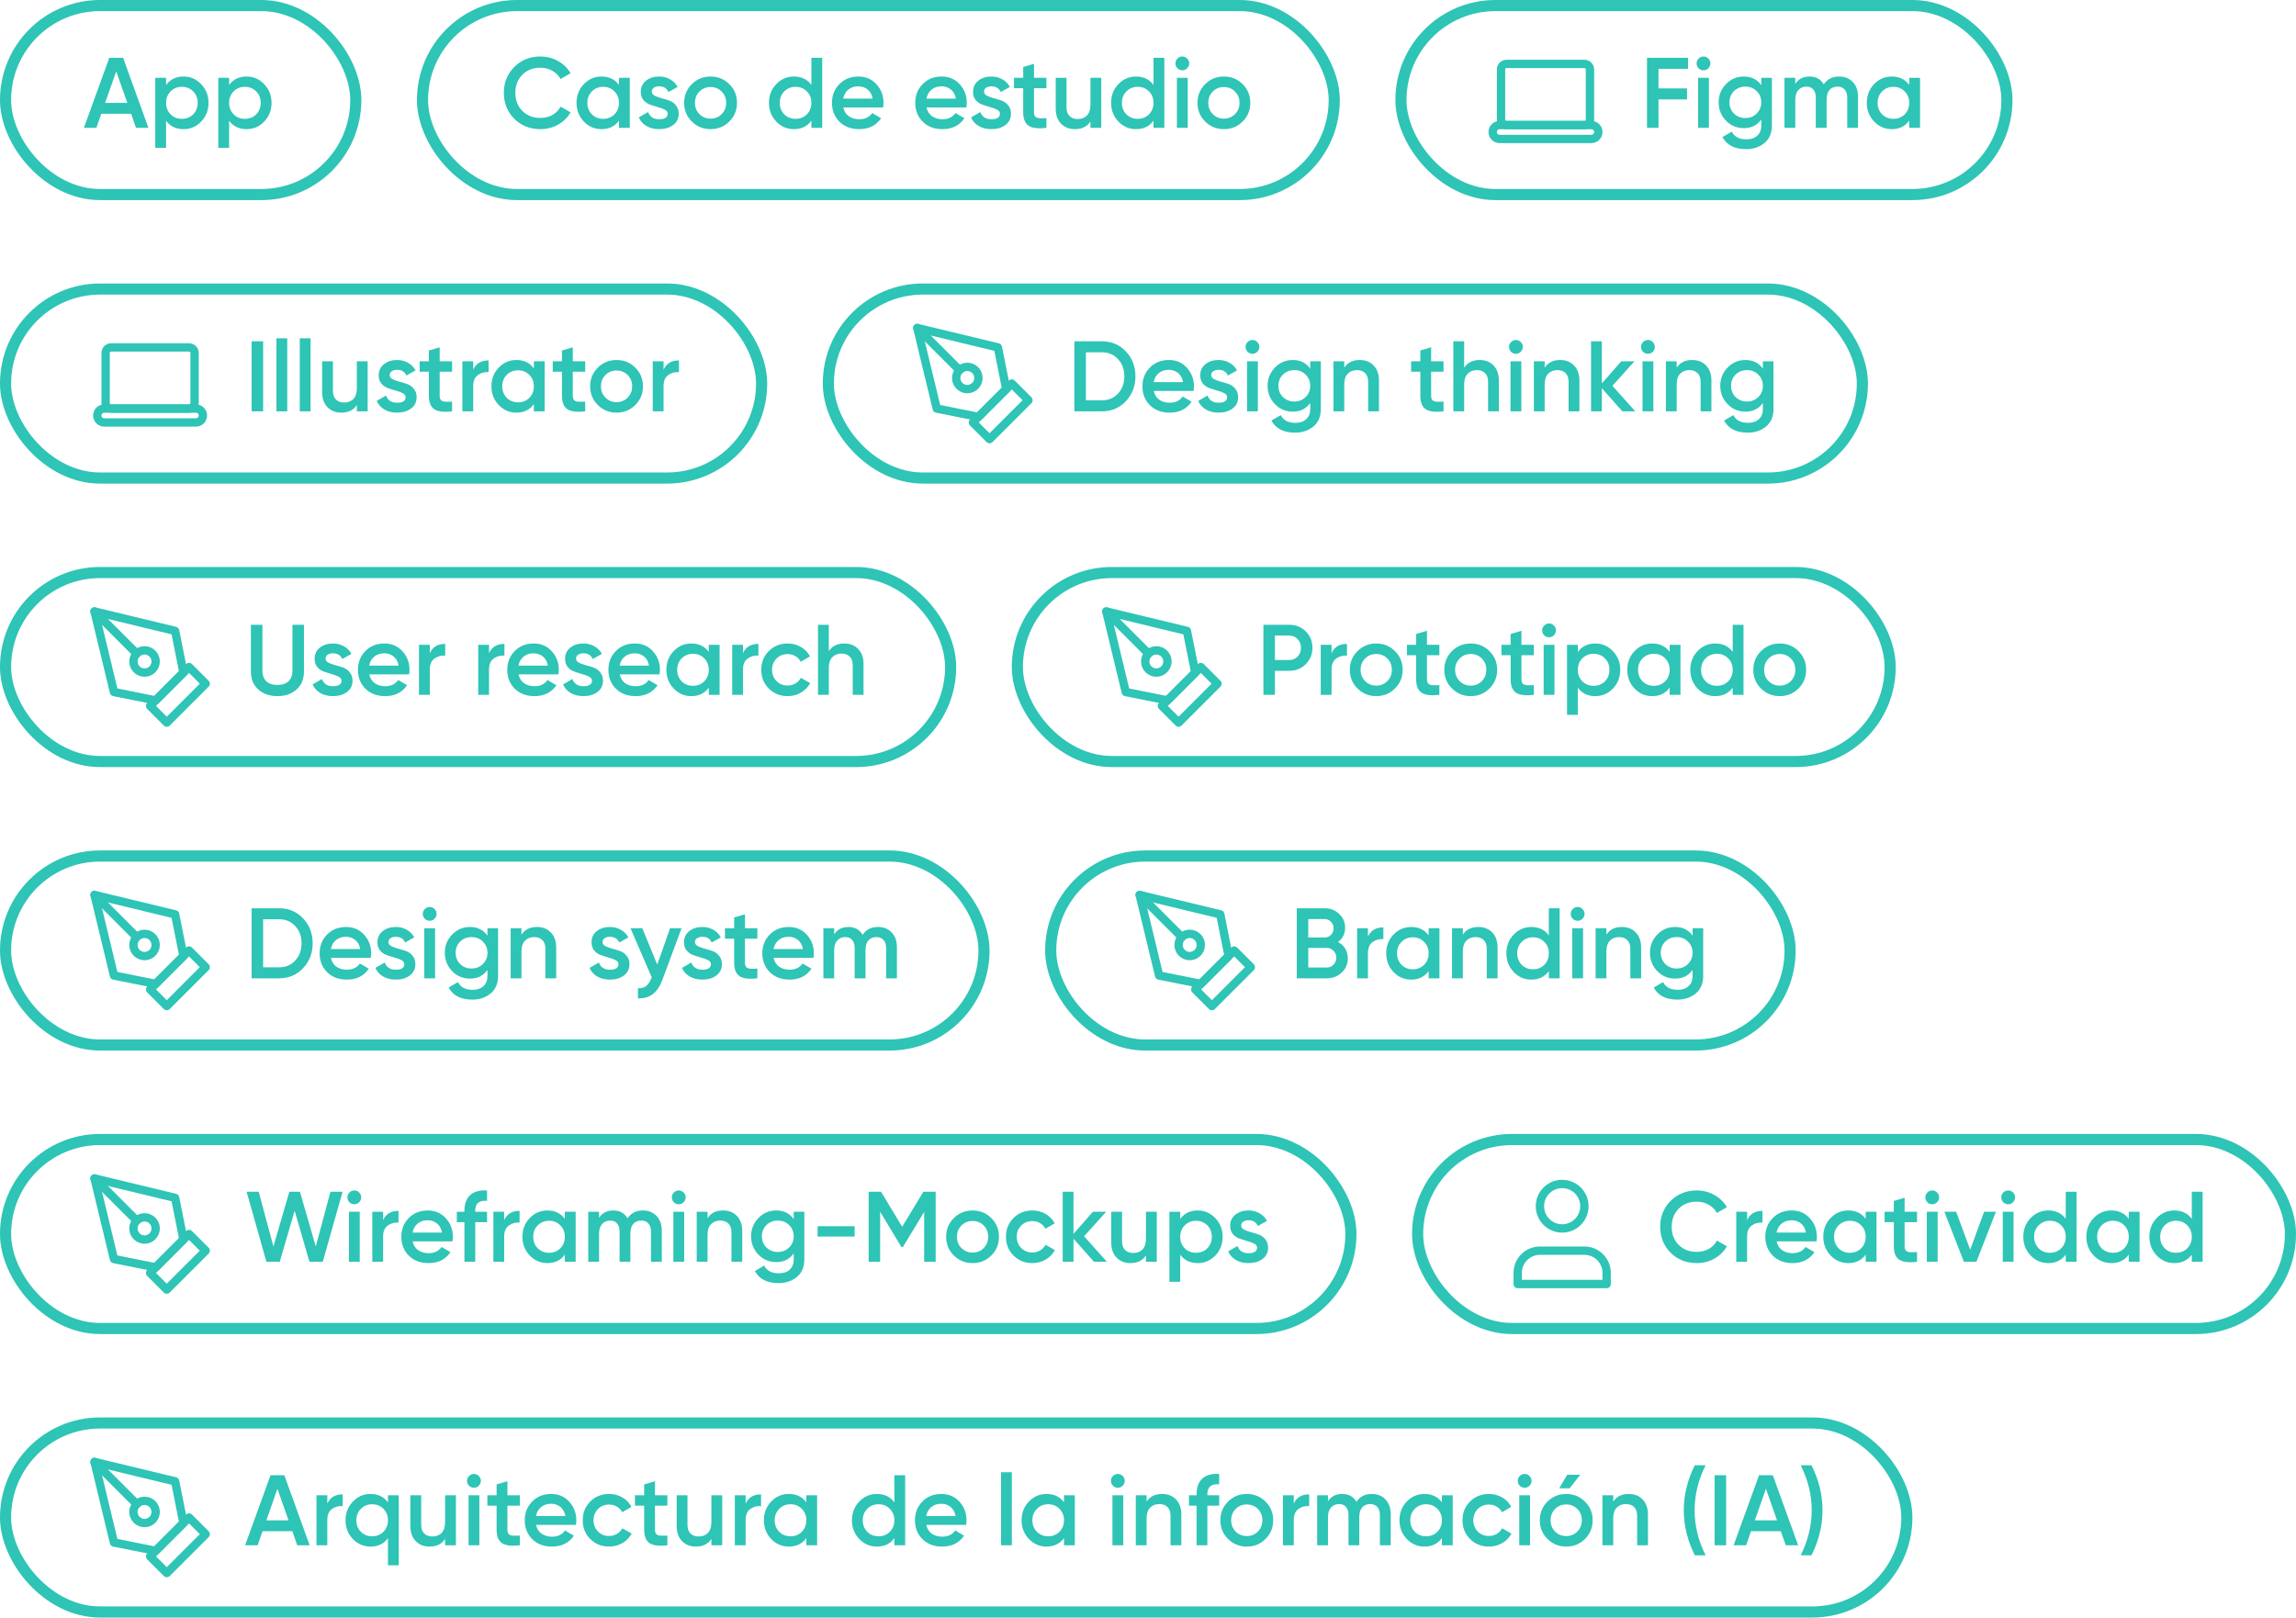 <svg width="413" height="291" viewBox="0 0 413 291" fill="none" xmlns="http://www.w3.org/2000/svg">
<path d="M24.468 23L23.586 20.462H18.222L17.34 23H15.09L19.662 10.4H22.146L26.7 23H24.468ZM18.906 18.518H22.902L20.904 12.83L18.906 18.518ZM33.023 13.766C34.259 13.766 35.315 14.228 36.191 15.152C37.067 16.064 37.505 17.18 37.505 18.5C37.505 19.832 37.067 20.954 36.191 21.866C35.315 22.778 34.259 23.234 33.023 23.234C31.655 23.234 30.605 22.73 29.873 21.722V26.6H27.929V14H29.873V15.296C30.605 14.276 31.655 13.766 33.023 13.766ZM30.683 20.57C31.223 21.11 31.901 21.38 32.717 21.38C33.533 21.38 34.211 21.11 34.751 20.57C35.291 20.018 35.561 19.328 35.561 18.5C35.561 17.672 35.291 16.988 34.751 16.448C34.211 15.896 33.533 15.62 32.717 15.62C31.901 15.62 31.223 15.896 30.683 16.448C30.143 16.988 29.873 17.672 29.873 18.5C29.873 19.328 30.143 20.018 30.683 20.57ZM44.361 13.766C45.597 13.766 46.653 14.228 47.529 15.152C48.405 16.064 48.843 17.18 48.843 18.5C48.843 19.832 48.405 20.954 47.529 21.866C46.653 22.778 45.597 23.234 44.361 23.234C42.993 23.234 41.943 22.73 41.211 21.722V26.6H39.267V14H41.211V15.296C41.943 14.276 42.993 13.766 44.361 13.766ZM42.021 20.57C42.561 21.11 43.239 21.38 44.055 21.38C44.871 21.38 45.549 21.11 46.089 20.57C46.629 20.018 46.899 19.328 46.899 18.5C46.899 17.672 46.629 16.988 46.089 16.448C45.549 15.896 44.871 15.62 44.055 15.62C43.239 15.62 42.561 15.896 42.021 16.448C41.481 16.988 41.211 17.672 41.211 18.5C41.211 19.328 41.481 20.018 42.021 20.57Z" fill="#2EC4B6"/>
<rect x="1" y="1" width="63" height="34" rx="17" stroke="#2EC4B6" stroke-width="2"/>
<path d="M97.218 23.234C95.322 23.234 93.75 22.61 92.502 21.362C91.254 20.102 90.63 18.548 90.63 16.7C90.63 14.852 91.254 13.304 92.502 12.056C93.75 10.796 95.322 10.166 97.218 10.166C98.358 10.166 99.408 10.436 100.368 10.976C101.34 11.516 102.096 12.248 102.636 13.172L100.836 14.216C100.5 13.592 100.008 13.1 99.36 12.74C98.724 12.368 98.01 12.182 97.218 12.182C95.874 12.182 94.782 12.608 93.942 13.46C93.114 14.312 92.7 15.392 92.7 16.7C92.7 18.008 93.114 19.088 93.942 19.94C94.782 20.792 95.874 21.218 97.218 21.218C98.01 21.218 98.73 21.038 99.378 20.678C100.026 20.306 100.512 19.808 100.836 19.184L102.636 20.21C102.108 21.134 101.358 21.872 100.386 22.424C99.426 22.964 98.37 23.234 97.218 23.234ZM111.34 14H113.284V23H111.34V21.704C110.608 22.724 109.558 23.234 108.19 23.234C106.954 23.234 105.898 22.778 105.022 21.866C104.146 20.942 103.708 19.82 103.708 18.5C103.708 17.168 104.146 16.046 105.022 15.134C105.898 14.222 106.954 13.766 108.19 13.766C109.558 13.766 110.608 14.27 111.34 15.278V14ZM106.462 20.57C107.002 21.11 107.68 21.38 108.496 21.38C109.312 21.38 109.99 21.11 110.53 20.57C111.07 20.018 111.34 19.328 111.34 18.5C111.34 17.672 111.07 16.988 110.53 16.448C109.99 15.896 109.312 15.62 108.496 15.62C107.68 15.62 107.002 15.896 106.462 16.448C105.922 16.988 105.652 17.672 105.652 18.5C105.652 19.328 105.922 20.018 106.462 20.57ZM117.243 16.484C117.243 16.784 117.405 17.024 117.729 17.204C118.065 17.372 118.467 17.522 118.935 17.654C119.415 17.774 119.895 17.918 120.375 18.086C120.855 18.254 121.257 18.542 121.581 18.95C121.917 19.346 122.085 19.85 122.085 20.462C122.085 21.326 121.749 22.004 121.077 22.496C120.417 22.988 119.583 23.234 118.575 23.234C117.687 23.234 116.925 23.048 116.289 22.676C115.653 22.304 115.191 21.788 114.903 21.128L116.577 20.156C116.889 21.02 117.555 21.452 118.575 21.452C119.595 21.452 120.105 21.116 120.105 20.444C120.105 20.156 119.937 19.922 119.601 19.742C119.277 19.562 118.875 19.412 118.395 19.292C117.927 19.16 117.453 19.01 116.973 18.842C116.493 18.674 116.085 18.398 115.749 18.014C115.425 17.618 115.263 17.12 115.263 16.52C115.263 15.692 115.575 15.026 116.199 14.522C116.835 14.018 117.621 13.766 118.557 13.766C119.301 13.766 119.961 13.934 120.537 14.27C121.125 14.594 121.575 15.05 121.887 15.638L120.249 16.556C119.937 15.872 119.373 15.53 118.557 15.53C118.185 15.53 117.873 15.614 117.621 15.782C117.369 15.938 117.243 16.172 117.243 16.484ZM127.814 23.234C126.494 23.234 125.372 22.778 124.448 21.866C123.524 20.954 123.062 19.832 123.062 18.5C123.062 17.168 123.524 16.046 124.448 15.134C125.372 14.222 126.494 13.766 127.814 13.766C129.146 13.766 130.268 14.222 131.18 15.134C132.104 16.046 132.566 17.168 132.566 18.5C132.566 19.832 132.104 20.954 131.18 21.866C130.268 22.778 129.146 23.234 127.814 23.234ZM125.816 20.534C126.356 21.074 127.022 21.344 127.814 21.344C128.606 21.344 129.272 21.074 129.812 20.534C130.352 19.994 130.622 19.316 130.622 18.5C130.622 17.684 130.352 17.006 129.812 16.466C129.272 15.926 128.606 15.656 127.814 15.656C127.022 15.656 126.356 15.926 125.816 16.466C125.276 17.006 125.006 17.684 125.006 18.5C125.006 19.316 125.276 19.994 125.816 20.534ZM145.951 10.4H147.895V23H145.951V21.704C145.219 22.724 144.169 23.234 142.801 23.234C141.565 23.234 140.509 22.778 139.633 21.866C138.757 20.942 138.319 19.82 138.319 18.5C138.319 17.168 138.757 16.046 139.633 15.134C140.509 14.222 141.565 13.766 142.801 13.766C144.169 13.766 145.219 14.27 145.951 15.278V10.4ZM141.073 20.57C141.613 21.11 142.291 21.38 143.107 21.38C143.923 21.38 144.601 21.11 145.141 20.57C145.681 20.018 145.951 19.328 145.951 18.5C145.951 17.672 145.681 16.988 145.141 16.448C144.601 15.896 143.923 15.62 143.107 15.62C142.291 15.62 141.613 15.896 141.073 16.448C140.533 16.988 140.263 17.672 140.263 18.5C140.263 19.328 140.533 20.018 141.073 20.57ZM151.691 19.328C151.835 20.012 152.165 20.54 152.681 20.912C153.197 21.272 153.827 21.452 154.571 21.452C155.603 21.452 156.377 21.08 156.893 20.336L158.495 21.272C157.607 22.58 156.293 23.234 154.553 23.234C153.089 23.234 151.907 22.79 151.007 21.902C150.107 21.002 149.657 19.868 149.657 18.5C149.657 17.156 150.101 16.034 150.989 15.134C151.877 14.222 153.017 13.766 154.409 13.766C155.729 13.766 156.809 14.228 157.649 15.152C158.501 16.076 158.927 17.198 158.927 18.518C158.927 18.722 158.903 18.992 158.855 19.328H151.691ZM151.673 17.744H156.965C156.833 17.012 156.527 16.46 156.047 16.088C155.579 15.716 155.027 15.53 154.391 15.53C153.671 15.53 153.071 15.728 152.591 16.124C152.111 16.52 151.805 17.06 151.673 17.744ZM166.668 19.328C166.812 20.012 167.142 20.54 167.658 20.912C168.174 21.272 168.804 21.452 169.548 21.452C170.58 21.452 171.354 21.08 171.87 20.336L173.472 21.272C172.584 22.58 171.27 23.234 169.53 23.234C168.066 23.234 166.884 22.79 165.984 21.902C165.084 21.002 164.634 19.868 164.634 18.5C164.634 17.156 165.078 16.034 165.966 15.134C166.854 14.222 167.994 13.766 169.386 13.766C170.706 13.766 171.786 14.228 172.626 15.152C173.478 16.076 173.904 17.198 173.904 18.518C173.904 18.722 173.88 18.992 173.832 19.328H166.668ZM166.65 17.744H171.942C171.81 17.012 171.504 16.46 171.024 16.088C170.556 15.716 170.004 15.53 169.368 15.53C168.648 15.53 168.048 15.728 167.568 16.124C167.088 16.52 166.782 17.06 166.65 17.744ZM177.009 16.484C177.009 16.784 177.171 17.024 177.495 17.204C177.831 17.372 178.233 17.522 178.701 17.654C179.181 17.774 179.661 17.918 180.141 18.086C180.621 18.254 181.023 18.542 181.347 18.95C181.683 19.346 181.851 19.85 181.851 20.462C181.851 21.326 181.515 22.004 180.843 22.496C180.183 22.988 179.349 23.234 178.341 23.234C177.453 23.234 176.691 23.048 176.055 22.676C175.419 22.304 174.957 21.788 174.669 21.128L176.343 20.156C176.655 21.02 177.321 21.452 178.341 21.452C179.361 21.452 179.871 21.116 179.871 20.444C179.871 20.156 179.703 19.922 179.367 19.742C179.043 19.562 178.641 19.412 178.161 19.292C177.693 19.16 177.219 19.01 176.739 18.842C176.259 18.674 175.851 18.398 175.515 18.014C175.191 17.618 175.029 17.12 175.029 16.52C175.029 15.692 175.341 15.026 175.965 14.522C176.601 14.018 177.387 13.766 178.323 13.766C179.067 13.766 179.727 13.934 180.303 14.27C180.891 14.594 181.341 15.05 181.653 15.638L180.015 16.556C179.703 15.872 179.139 15.53 178.323 15.53C177.951 15.53 177.639 15.614 177.387 15.782C177.135 15.938 177.009 16.172 177.009 16.484ZM188.23 15.872H185.998V20.192C185.998 20.564 186.082 20.834 186.25 21.002C186.418 21.158 186.664 21.248 186.988 21.272C187.324 21.284 187.738 21.278 188.23 21.254V23C186.742 23.18 185.674 23.054 185.026 22.622C184.378 22.178 184.054 21.368 184.054 20.192V15.872H182.398V14H184.054V12.056L185.998 11.48V14H188.23V15.872ZM196.147 14H198.091V23H196.147V21.848C195.559 22.772 194.629 23.234 193.357 23.234C192.325 23.234 191.491 22.904 190.855 22.244C190.219 21.584 189.901 20.678 189.901 19.526V14H191.845V19.328C191.845 20 192.025 20.516 192.385 20.876C192.745 21.236 193.237 21.416 193.861 21.416C194.545 21.416 195.097 21.206 195.517 20.786C195.937 20.354 196.147 19.7 196.147 18.824V14ZM207.492 10.4H209.436V23H207.492V21.704C206.76 22.724 205.71 23.234 204.342 23.234C203.106 23.234 202.05 22.778 201.174 21.866C200.298 20.942 199.86 19.82 199.86 18.5C199.86 17.168 200.298 16.046 201.174 15.134C202.05 14.222 203.106 13.766 204.342 13.766C205.71 13.766 206.76 14.27 207.492 15.278V10.4ZM202.614 20.57C203.154 21.11 203.832 21.38 204.648 21.38C205.464 21.38 206.142 21.11 206.682 20.57C207.222 20.018 207.492 19.328 207.492 18.5C207.492 17.672 207.222 16.988 206.682 16.448C206.142 15.896 205.464 15.62 204.648 15.62C203.832 15.62 203.154 15.896 202.614 16.448C202.074 16.988 201.804 17.672 201.804 18.5C201.804 19.328 202.074 20.018 202.614 20.57ZM213.538 12.29C213.298 12.53 213.01 12.65 212.674 12.65C212.338 12.65 212.044 12.53 211.792 12.29C211.552 12.038 211.432 11.744 211.432 11.408C211.432 11.072 211.552 10.784 211.792 10.544C212.032 10.292 212.326 10.166 212.674 10.166C213.022 10.166 213.316 10.292 213.556 10.544C213.796 10.784 213.916 11.072 213.916 11.408C213.916 11.744 213.79 12.038 213.538 12.29ZM211.702 23V14H213.646V23H211.702ZM220.152 23.234C218.832 23.234 217.71 22.778 216.786 21.866C215.862 20.954 215.4 19.832 215.4 18.5C215.4 17.168 215.862 16.046 216.786 15.134C217.71 14.222 218.832 13.766 220.152 13.766C221.484 13.766 222.606 14.222 223.518 15.134C224.442 16.046 224.904 17.168 224.904 18.5C224.904 19.832 224.442 20.954 223.518 21.866C222.606 22.778 221.484 23.234 220.152 23.234ZM218.154 20.534C218.694 21.074 219.36 21.344 220.152 21.344C220.944 21.344 221.61 21.074 222.15 20.534C222.69 19.994 222.96 19.316 222.96 18.5C222.96 17.684 222.69 17.006 222.15 16.466C221.61 15.926 220.944 15.656 220.152 15.656C219.36 15.656 218.694 15.926 218.154 16.466C217.614 17.006 217.344 17.684 217.344 18.5C217.344 19.316 217.614 19.994 218.154 20.534Z" fill="#2EC4B6"/>
<rect x="76" y="1" width="164" height="34" rx="17" stroke="#2EC4B6" stroke-width="2"/>
<path d="M285 11.5H271C270.448 11.5 270 11.948 270 12.5V21.5C270 22.052 270.448 22.5 271 22.5H285C285.552 22.5 286 22.052 286 21.5V12.5C286 11.948 285.552 11.5 285 11.5Z" stroke="#2EC4B6" stroke-width="1.5" stroke-linecap="round" stroke-linejoin="round"/>
<path d="M271 22.5H285M269.75 25H286.25C286.94 25 287.5 24.44 287.5 23.75C287.5 23.06 286.94 22.5 286.25 22.5H269.75C269.06 22.5 268.5 23.06 268.5 23.75C268.5 24.44 269.06 25 269.75 25Z" stroke="#2EC4B6" stroke-width="1.5" stroke-linecap="round" stroke-linejoin="round"/>
<path d="M303.64 12.38H298.33V15.908H303.46V17.888H298.33V23H296.26V10.4H303.64V12.38ZM307.286 12.29C307.046 12.53 306.758 12.65 306.422 12.65C306.086 12.65 305.792 12.53 305.54 12.29C305.3 12.038 305.18 11.744 305.18 11.408C305.18 11.072 305.3 10.784 305.54 10.544C305.78 10.292 306.074 10.166 306.422 10.166C306.77 10.166 307.064 10.292 307.304 10.544C307.544 10.784 307.664 11.072 307.664 11.408C307.664 11.744 307.538 12.038 307.286 12.29ZM305.45 23V14H307.394V23H305.45ZM316.816 14H318.724V22.586C318.724 23.954 318.274 25.004 317.374 25.736C316.474 26.468 315.382 26.834 314.098 26.834C312.022 26.834 310.6 26.108 309.832 24.656L311.506 23.684C311.974 24.608 312.85 25.07 314.134 25.07C314.974 25.07 315.628 24.848 316.096 24.404C316.576 23.972 316.816 23.366 316.816 22.586V21.488C316.084 22.532 315.04 23.054 313.684 23.054C312.412 23.054 311.338 22.604 310.462 21.704C309.586 20.792 309.148 19.694 309.148 18.41C309.148 17.126 309.586 16.034 310.462 15.134C311.338 14.222 312.412 13.766 313.684 13.766C315.04 13.766 316.084 14.288 316.816 15.332V14ZM311.902 20.426C312.454 20.966 313.138 21.236 313.954 21.236C314.77 21.236 315.448 20.966 315.988 20.426C316.54 19.886 316.816 19.214 316.816 18.41C316.816 17.606 316.54 16.934 315.988 16.394C315.448 15.854 314.77 15.584 313.954 15.584C313.138 15.584 312.454 15.854 311.902 16.394C311.362 16.934 311.092 17.606 311.092 18.41C311.092 19.214 311.362 19.886 311.902 20.426ZM330.817 13.766C331.837 13.766 332.659 14.096 333.283 14.756C333.907 15.416 334.219 16.304 334.219 17.42V23H332.275V17.546C332.275 16.922 332.119 16.442 331.807 16.106C331.495 15.758 331.069 15.584 330.529 15.584C329.929 15.584 329.449 15.782 329.089 16.178C328.741 16.574 328.567 17.168 328.567 17.96V23H326.623V17.546C326.623 16.922 326.473 16.442 326.173 16.106C325.885 15.758 325.471 15.584 324.931 15.584C324.343 15.584 323.863 15.788 323.491 16.196C323.119 16.592 322.933 17.18 322.933 17.96V23H320.989V14H322.933V15.08C323.509 14.204 324.367 13.766 325.507 13.766C326.659 13.766 327.511 14.24 328.063 15.188C328.663 14.24 329.581 13.766 330.817 13.766ZM343.428 14H345.372V23H343.428V21.704C342.696 22.724 341.646 23.234 340.278 23.234C339.042 23.234 337.986 22.778 337.11 21.866C336.234 20.942 335.796 19.82 335.796 18.5C335.796 17.168 336.234 16.046 337.11 15.134C337.986 14.222 339.042 13.766 340.278 13.766C341.646 13.766 342.696 14.27 343.428 15.278V14ZM338.55 20.57C339.09 21.11 339.768 21.38 340.584 21.38C341.4 21.38 342.078 21.11 342.618 20.57C343.158 20.018 343.428 19.328 343.428 18.5C343.428 17.672 343.158 16.988 342.618 16.448C342.078 15.896 341.4 15.62 340.584 15.62C339.768 15.62 339.09 15.896 338.55 16.448C338.01 16.988 337.74 17.672 337.74 18.5C337.74 19.328 338.01 20.018 338.55 20.57Z" fill="#2EC4B6"/>
<rect x="252" y="1" width="109" height="34" rx="17" stroke="#2EC4B6" stroke-width="2"/>
<path d="M34 62.5H20C19.448 62.5 19 62.948 19 63.5V72.5C19 73.052 19.448 73.5 20 73.5H34C34.552 73.5 35 73.052 35 72.5V63.5C35 62.948 34.552 62.5 34 62.5Z" stroke="#2EC4B6" stroke-width="1.5" stroke-linecap="round" stroke-linejoin="round"/>
<path d="M20 73.5H34M18.75 76H35.25C35.94 76 36.5 75.44 36.5 74.75C36.5 74.06 35.94 73.5 35.25 73.5H18.75C18.06 73.5 17.5 74.06 17.5 74.75C17.5 75.44 18.06 76 18.75 76Z" stroke="#2EC4B6" stroke-width="1.5" stroke-linecap="round" stroke-linejoin="round"/>
<path d="M45.26 61.4H47.33V74H45.26V61.4ZM49.722 74V60.86H51.666V74H49.722ZM53.923 74V60.86H55.867V74H53.923ZM64.19 65H66.134V74H64.19V72.848C63.602 73.772 62.672 74.234 61.4 74.234C60.368 74.234 59.534 73.904 58.898 73.244C58.262 72.584 57.944 71.678 57.944 70.526V65H59.888V70.328C59.888 71 60.068 71.516 60.428 71.876C60.788 72.236 61.28 72.416 61.904 72.416C62.588 72.416 63.14 72.206 63.56 71.786C63.98 71.354 64.19 70.7 64.19 69.824V65ZM70.101 67.484C70.101 67.784 70.263 68.024 70.587 68.204C70.923 68.372 71.325 68.522 71.793 68.654C72.273 68.774 72.753 68.918 73.233 69.086C73.713 69.254 74.115 69.542 74.439 69.95C74.775 70.346 74.943 70.85 74.943 71.462C74.943 72.326 74.607 73.004 73.935 73.496C73.275 73.988 72.441 74.234 71.433 74.234C70.545 74.234 69.783 74.048 69.147 73.676C68.511 73.304 68.049 72.788 67.761 72.128L69.435 71.156C69.747 72.02 70.413 72.452 71.433 72.452C72.453 72.452 72.963 72.116 72.963 71.444C72.963 71.156 72.795 70.922 72.459 70.742C72.135 70.562 71.733 70.412 71.253 70.292C70.785 70.16 70.311 70.01 69.831 69.842C69.351 69.674 68.943 69.398 68.607 69.014C68.283 68.618 68.121 68.12 68.121 67.52C68.121 66.692 68.433 66.026 69.057 65.522C69.693 65.018 70.479 64.766 71.415 64.766C72.159 64.766 72.819 64.934 73.395 65.27C73.983 65.594 74.433 66.05 74.745 66.638L73.107 67.556C72.795 66.872 72.231 66.53 71.415 66.53C71.043 66.53 70.731 66.614 70.479 66.782C70.227 66.938 70.101 67.172 70.101 67.484ZM81.322 66.872H79.09V71.192C79.09 71.564 79.174 71.834 79.342 72.002C79.51 72.158 79.756 72.248 80.08 72.272C80.416 72.284 80.83 72.278 81.322 72.254V74C79.834 74.18 78.766 74.054 78.118 73.622C77.47 73.178 77.146 72.368 77.146 71.192V66.872H75.49V65H77.146V63.056L79.09 62.48V65H81.322V66.872ZM85.117 66.512C85.609 65.396 86.533 64.838 87.889 64.838V66.944C87.145 66.896 86.497 67.076 85.945 67.484C85.393 67.88 85.117 68.54 85.117 69.464V74H83.173V65H85.117V66.512ZM96.031 65H97.975V74H96.031V72.704C95.299 73.724 94.249 74.234 92.882 74.234C91.645 74.234 90.59 73.778 89.713 72.866C88.838 71.942 88.4 70.82 88.4 69.5C88.4 68.168 88.838 67.046 89.713 66.134C90.59 65.222 91.645 64.766 92.882 64.766C94.249 64.766 95.299 65.27 96.031 66.278V65ZM91.153 71.57C91.694 72.11 92.371 72.38 93.188 72.38C94.004 72.38 94.681 72.11 95.222 71.57C95.761 71.018 96.031 70.328 96.031 69.5C96.031 68.672 95.761 67.988 95.222 67.448C94.681 66.896 94.004 66.62 93.188 66.62C92.371 66.62 91.694 66.896 91.153 67.448C90.614 67.988 90.344 68.672 90.344 69.5C90.344 70.328 90.614 71.018 91.153 71.57ZM105.263 66.872H103.031V71.192C103.031 71.564 103.115 71.834 103.283 72.002C103.451 72.158 103.697 72.248 104.021 72.272C104.357 72.284 104.771 72.278 105.263 72.254V74C103.775 74.18 102.707 74.054 102.059 73.622C101.411 73.178 101.087 72.368 101.087 71.192V66.872H99.431V65H101.087V63.056L103.031 62.48V65H105.263V66.872ZM110.905 74.234C109.585 74.234 108.463 73.778 107.539 72.866C106.615 71.954 106.153 70.832 106.153 69.5C106.153 68.168 106.615 67.046 107.539 66.134C108.463 65.222 109.585 64.766 110.905 64.766C112.237 64.766 113.359 65.222 114.271 66.134C115.195 67.046 115.657 68.168 115.657 69.5C115.657 70.832 115.195 71.954 114.271 72.866C113.359 73.778 112.237 74.234 110.905 74.234ZM108.907 71.534C109.447 72.074 110.113 72.344 110.905 72.344C111.697 72.344 112.363 72.074 112.903 71.534C113.443 70.994 113.713 70.316 113.713 69.5C113.713 68.684 113.443 68.006 112.903 67.466C112.363 66.926 111.697 66.656 110.905 66.656C110.113 66.656 109.447 66.926 108.907 67.466C108.367 68.006 108.097 68.684 108.097 69.5C108.097 70.316 108.367 70.994 108.907 71.534ZM119.359 66.512C119.851 65.396 120.775 64.838 122.131 64.838V66.944C121.387 66.896 120.739 67.076 120.187 67.484C119.635 67.88 119.359 68.54 119.359 69.464V74H117.415V65H119.359V66.512Z" fill="#2EC4B6"/>
<rect x="1" y="52" width="136" height="34" rx="17" stroke="#2EC4B6" stroke-width="2"/>
<path d="M175 76L182 69L185 72L178 79L175 76Z" stroke="#2EC4B6" stroke-width="1.5" stroke-linecap="round" stroke-linejoin="round"/>
<path d="M181 70L179.5 62.5L165 59L168.5 73.5L176 75L181 70Z" stroke="#2EC4B6" stroke-width="1.5" stroke-linecap="round" stroke-linejoin="round"/>
<path d="M165 59L172.586 66.586" stroke="#2EC4B6" stroke-width="1.5" stroke-linecap="round" stroke-linejoin="round"/>
<path d="M174 70C175.105 70 176 69.105 176 68C176 66.895 175.105 66 174 66C172.895 66 172 66.895 172 68C172 69.105 172.895 70 174 70Z" stroke="#2EC4B6" stroke-width="1.5" stroke-linecap="round" stroke-linejoin="round"/>
<path d="M198.21 61.4C199.938 61.4 201.372 62.006 202.512 63.218C203.664 64.43 204.24 65.924 204.24 67.7C204.24 69.464 203.664 70.958 202.512 72.182C201.372 73.394 199.938 74 198.21 74H193.26V61.4H198.21ZM198.21 72.02C199.398 72.02 200.364 71.612 201.108 70.796C201.864 69.98 202.242 68.948 202.242 67.7C202.242 66.44 201.864 65.408 201.108 64.604C200.364 63.788 199.398 63.38 198.21 63.38H195.33V72.02H198.21ZM207.531 70.328C207.675 71.012 208.005 71.54 208.521 71.912C209.037 72.272 209.667 72.452 210.411 72.452C211.443 72.452 212.217 72.08 212.733 71.336L214.335 72.272C213.447 73.58 212.133 74.234 210.393 74.234C208.929 74.234 207.747 73.79 206.847 72.902C205.947 72.002 205.497 70.868 205.497 69.5C205.497 68.156 205.941 67.034 206.829 66.134C207.717 65.222 208.857 64.766 210.249 64.766C211.569 64.766 212.649 65.228 213.489 66.152C214.341 67.076 214.767 68.198 214.767 69.518C214.767 69.722 214.743 69.992 214.695 70.328H207.531ZM207.513 68.744H212.805C212.673 68.012 212.367 67.46 211.887 67.088C211.419 66.716 210.867 66.53 210.231 66.53C209.511 66.53 208.911 66.728 208.431 67.124C207.951 67.52 207.645 68.06 207.513 68.744ZM217.872 67.484C217.872 67.784 218.034 68.024 218.358 68.204C218.694 68.372 219.096 68.522 219.564 68.654C220.044 68.774 220.524 68.918 221.004 69.086C221.484 69.254 221.886 69.542 222.21 69.95C222.546 70.346 222.714 70.85 222.714 71.462C222.714 72.326 222.378 73.004 221.706 73.496C221.046 73.988 220.212 74.234 219.204 74.234C218.316 74.234 217.554 74.048 216.918 73.676C216.282 73.304 215.82 72.788 215.532 72.128L217.206 71.156C217.518 72.02 218.184 72.452 219.204 72.452C220.224 72.452 220.734 72.116 220.734 71.444C220.734 71.156 220.566 70.922 220.23 70.742C219.906 70.562 219.504 70.412 219.024 70.292C218.556 70.16 218.082 70.01 217.602 69.842C217.122 69.674 216.714 69.398 216.378 69.014C216.054 68.618 215.892 68.12 215.892 67.52C215.892 66.692 216.204 66.026 216.828 65.522C217.464 65.018 218.25 64.766 219.186 64.766C219.93 64.766 220.59 64.934 221.166 65.27C221.754 65.594 222.204 66.05 222.516 66.638L220.878 67.556C220.566 66.872 220.002 66.53 219.186 66.53C218.814 66.53 218.502 66.614 218.25 66.782C217.998 66.938 217.872 67.172 217.872 67.484ZM226.154 63.29C225.914 63.53 225.626 63.65 225.29 63.65C224.954 63.65 224.66 63.53 224.408 63.29C224.168 63.038 224.048 62.744 224.048 62.408C224.048 62.072 224.168 61.784 224.408 61.544C224.648 61.292 224.942 61.166 225.29 61.166C225.638 61.166 225.932 61.292 226.172 61.544C226.412 61.784 226.532 62.072 226.532 62.408C226.532 62.744 226.406 63.038 226.154 63.29ZM224.318 74V65H226.262V74H224.318ZM235.683 65H237.591V73.586C237.591 74.954 237.141 76.004 236.241 76.736C235.341 77.468 234.249 77.834 232.965 77.834C230.889 77.834 229.467 77.108 228.699 75.656L230.373 74.684C230.841 75.608 231.717 76.07 233.001 76.07C233.841 76.07 234.495 75.848 234.963 75.404C235.443 74.972 235.683 74.366 235.683 73.586V72.488C234.951 73.532 233.907 74.054 232.551 74.054C231.279 74.054 230.205 73.604 229.329 72.704C228.453 71.792 228.015 70.694 228.015 69.41C228.015 68.126 228.453 67.034 229.329 66.134C230.205 65.222 231.279 64.766 232.551 64.766C233.907 64.766 234.951 65.288 235.683 66.332V65ZM230.769 71.426C231.321 71.966 232.005 72.236 232.821 72.236C233.637 72.236 234.315 71.966 234.855 71.426C235.407 70.886 235.683 70.214 235.683 69.41C235.683 68.606 235.407 67.934 234.855 67.394C234.315 66.854 233.637 66.584 232.821 66.584C232.005 66.584 231.321 66.854 230.769 67.394C230.229 67.934 229.959 68.606 229.959 69.41C229.959 70.214 230.229 70.886 230.769 71.426ZM244.591 64.766C245.623 64.766 246.457 65.096 247.093 65.756C247.729 66.416 248.047 67.322 248.047 68.474V74H246.103V68.672C246.103 68 245.923 67.484 245.563 67.124C245.203 66.764 244.711 66.584 244.087 66.584C243.403 66.584 242.851 66.8 242.431 67.232C242.011 67.652 241.801 68.3 241.801 69.176V74H239.857V65H241.801V66.152C242.389 65.228 243.319 64.766 244.591 64.766ZM259.662 66.872H257.43V71.192C257.43 71.564 257.514 71.834 257.682 72.002C257.85 72.158 258.096 72.248 258.42 72.272C258.756 72.284 259.17 72.278 259.662 72.254V74C258.174 74.18 257.106 74.054 256.458 73.622C255.81 73.178 255.486 72.368 255.486 71.192V66.872H253.83V65H255.486V63.056L257.43 62.48V65H259.662V66.872ZM266.159 64.766C267.191 64.766 268.025 65.096 268.661 65.756C269.297 66.416 269.615 67.322 269.615 68.474V74H267.671V68.672C267.671 68 267.491 67.484 267.131 67.124C266.771 66.764 266.279 66.584 265.655 66.584C264.971 66.584 264.419 66.8 263.999 67.232C263.579 67.652 263.369 68.3 263.369 69.176V74H261.425V61.4H263.369V66.152C263.957 65.228 264.887 64.766 266.159 64.766ZM273.544 63.29C273.304 63.53 273.016 63.65 272.68 63.65C272.344 63.65 272.05 63.53 271.798 63.29C271.558 63.038 271.438 62.744 271.438 62.408C271.438 62.072 271.558 61.784 271.798 61.544C272.038 61.292 272.332 61.166 272.68 61.166C273.028 61.166 273.322 61.292 273.562 61.544C273.802 61.784 273.922 62.072 273.922 62.408C273.922 62.744 273.796 63.038 273.544 63.29ZM271.708 74V65H273.652V74H271.708ZM280.643 64.766C281.675 64.766 282.509 65.096 283.145 65.756C283.781 66.416 284.099 67.322 284.099 68.474V74H282.155V68.672C282.155 68 281.975 67.484 281.615 67.124C281.255 66.764 280.763 66.584 280.139 66.584C279.455 66.584 278.903 66.8 278.483 67.232C278.063 67.652 277.853 68.3 277.853 69.176V74H275.909V65H277.853V66.152C278.441 65.228 279.371 64.766 280.643 64.766ZM294.149 74H291.827L288.137 69.842V74H286.193V61.4H288.137V68.978L291.629 65H294.005L290.045 69.41L294.149 74ZM297.292 63.29C297.052 63.53 296.764 63.65 296.428 63.65C296.092 63.65 295.798 63.53 295.546 63.29C295.306 63.038 295.186 62.744 295.186 62.408C295.186 62.072 295.306 61.784 295.546 61.544C295.786 61.292 296.08 61.166 296.428 61.166C296.776 61.166 297.07 61.292 297.31 61.544C297.55 61.784 297.67 62.072 297.67 62.408C297.67 62.744 297.544 63.038 297.292 63.29ZM295.456 74V65H297.4V74H295.456ZM304.391 64.766C305.423 64.766 306.257 65.096 306.893 65.756C307.529 66.416 307.847 67.322 307.847 68.474V74H305.903V68.672C305.903 68 305.723 67.484 305.363 67.124C305.003 66.764 304.511 66.584 303.887 66.584C303.203 66.584 302.651 66.8 302.231 67.232C301.811 67.652 301.601 68.3 301.601 69.176V74H299.657V65H301.601V66.152C302.189 65.228 303.119 64.766 304.391 64.766ZM317.105 65H319.013V73.586C319.013 74.954 318.563 76.004 317.663 76.736C316.763 77.468 315.671 77.834 314.387 77.834C312.311 77.834 310.889 77.108 310.121 75.656L311.795 74.684C312.263 75.608 313.139 76.07 314.423 76.07C315.263 76.07 315.917 75.848 316.385 75.404C316.865 74.972 317.105 74.366 317.105 73.586V72.488C316.373 73.532 315.329 74.054 313.973 74.054C312.701 74.054 311.627 73.604 310.751 72.704C309.875 71.792 309.437 70.694 309.437 69.41C309.437 68.126 309.875 67.034 310.751 66.134C311.627 65.222 312.701 64.766 313.973 64.766C315.329 64.766 316.373 65.288 317.105 66.332V65ZM312.191 71.426C312.743 71.966 313.427 72.236 314.243 72.236C315.059 72.236 315.737 71.966 316.277 71.426C316.829 70.886 317.105 70.214 317.105 69.41C317.105 68.606 316.829 67.934 316.277 67.394C315.737 66.854 315.059 66.584 314.243 66.584C313.427 66.584 312.743 66.854 312.191 67.394C311.651 67.934 311.381 68.606 311.381 69.41C311.381 70.214 311.651 70.886 312.191 71.426Z" fill="#2EC4B6"/>
<rect x="149" y="52" width="186" height="34" rx="17" stroke="#2EC4B6" stroke-width="2"/>
<path d="M27 127L34 120L37 123L30 130L27 127Z" stroke="#2EC4B6" stroke-width="1.5" stroke-linecap="round" stroke-linejoin="round"/>
<path d="M33 121L31.5 113.5L17 110L20.5 124.5L28 126L33 121Z" stroke="#2EC4B6" stroke-width="1.5" stroke-linecap="round" stroke-linejoin="round"/>
<path d="M17 110L24.586 117.586" stroke="#2EC4B6" stroke-width="1.5" stroke-linecap="round" stroke-linejoin="round"/>
<path d="M26 121C27.105 121 28 120.105 28 119C28 117.895 27.105 117 26 117C24.895 117 24 117.895 24 119C24 120.105 24.895 121 26 121Z" stroke="#2EC4B6" stroke-width="1.5" stroke-linecap="round" stroke-linejoin="round"/>
<path d="M53.342 124.046C52.454 124.838 51.308 125.234 49.904 125.234C48.5 125.234 47.354 124.838 46.466 124.046C45.578 123.242 45.134 122.168 45.134 120.824V112.4H47.204V120.698C47.204 121.466 47.426 122.078 47.87 122.534C48.326 122.99 49.004 123.218 49.904 123.218C50.804 123.218 51.476 122.99 51.92 122.534C52.376 122.078 52.604 121.466 52.604 120.698V112.4H54.674V120.824C54.674 122.168 54.23 123.242 53.342 124.046ZM58.569 118.484C58.569 118.784 58.731 119.024 59.056 119.204C59.392 119.372 59.794 119.522 60.261 119.654C60.742 119.774 61.221 119.918 61.702 120.086C62.181 120.254 62.584 120.542 62.907 120.95C63.243 121.346 63.411 121.85 63.411 122.462C63.411 123.326 63.075 124.004 62.404 124.496C61.743 124.988 60.91 125.234 59.901 125.234C59.014 125.234 58.252 125.048 57.615 124.676C56.98 124.304 56.517 123.788 56.23 123.128L57.904 122.156C58.215 123.02 58.882 123.452 59.901 123.452C60.922 123.452 61.431 123.116 61.431 122.444C61.431 122.156 61.264 121.922 60.928 121.742C60.603 121.562 60.202 121.412 59.721 121.292C59.254 121.16 58.779 121.01 58.3 120.842C57.819 120.674 57.411 120.398 57.075 120.014C56.752 119.618 56.59 119.12 56.59 118.52C56.59 117.692 56.901 117.026 57.526 116.522C58.161 116.018 58.947 115.766 59.883 115.766C60.627 115.766 61.288 115.934 61.864 116.27C62.452 116.594 62.901 117.05 63.214 117.638L61.575 118.556C61.264 117.872 60.7 117.53 59.883 117.53C59.511 117.53 59.2 117.614 58.947 117.782C58.696 117.938 58.569 118.172 58.569 118.484ZM66.422 121.328C66.566 122.012 66.896 122.54 67.412 122.912C67.928 123.272 68.558 123.452 69.302 123.452C70.334 123.452 71.108 123.08 71.624 122.336L73.226 123.272C72.338 124.58 71.024 125.234 69.284 125.234C67.82 125.234 66.638 124.79 65.738 123.902C64.838 123.002 64.388 121.868 64.388 120.5C64.388 119.156 64.832 118.034 65.72 117.134C66.608 116.222 67.748 115.766 69.14 115.766C70.46 115.766 71.54 116.228 72.38 117.152C73.232 118.076 73.658 119.198 73.658 120.518C73.658 120.722 73.634 120.992 73.586 121.328H66.422ZM66.404 119.744H71.696C71.564 119.012 71.258 118.46 70.778 118.088C70.31 117.716 69.758 117.53 69.122 117.53C68.402 117.53 67.802 117.728 67.322 118.124C66.842 118.52 66.536 119.06 66.404 119.744ZM77.312 117.512C77.804 116.396 78.728 115.838 80.084 115.838V117.944C79.34 117.896 78.692 118.076 78.14 118.484C77.588 118.88 77.312 119.54 77.312 120.464V125H75.368V116H77.312V117.512ZM87.965 117.512C88.457 116.396 89.381 115.838 90.737 115.838V117.944C89.993 117.896 89.345 118.076 88.793 118.484C88.241 118.88 87.965 119.54 87.965 120.464V125H86.021V116H87.965V117.512ZM93.281 121.328C93.425 122.012 93.755 122.54 94.271 122.912C94.787 123.272 95.417 123.452 96.161 123.452C97.193 123.452 97.967 123.08 98.483 122.336L100.085 123.272C99.197 124.58 97.883 125.234 96.143 125.234C94.679 125.234 93.497 124.79 92.597 123.902C91.697 123.002 91.247 121.868 91.247 120.5C91.247 119.156 91.691 118.034 92.579 117.134C93.467 116.222 94.607 115.766 95.999 115.766C97.319 115.766 98.399 116.228 99.239 117.152C100.091 118.076 100.517 119.198 100.517 120.518C100.517 120.722 100.493 120.992 100.445 121.328H93.281ZM93.263 119.744H98.555C98.423 119.012 98.117 118.46 97.637 118.088C97.169 117.716 96.617 117.53 95.981 117.53C95.261 117.53 94.661 117.728 94.181 118.124C93.701 118.52 93.395 119.06 93.263 119.744ZM103.622 118.484C103.622 118.784 103.784 119.024 104.108 119.204C104.444 119.372 104.846 119.522 105.314 119.654C105.794 119.774 106.274 119.918 106.754 120.086C107.234 120.254 107.636 120.542 107.96 120.95C108.296 121.346 108.464 121.85 108.464 122.462C108.464 123.326 108.128 124.004 107.456 124.496C106.796 124.988 105.962 125.234 104.954 125.234C104.066 125.234 103.304 125.048 102.668 124.676C102.032 124.304 101.57 123.788 101.282 123.128L102.956 122.156C103.268 123.02 103.934 123.452 104.954 123.452C105.974 123.452 106.484 123.116 106.484 122.444C106.484 122.156 106.316 121.922 105.98 121.742C105.656 121.562 105.254 121.412 104.774 121.292C104.306 121.16 103.832 121.01 103.352 120.842C102.872 120.674 102.464 120.398 102.128 120.014C101.804 119.618 101.642 119.12 101.642 118.52C101.642 117.692 101.954 117.026 102.578 116.522C103.214 116.018 104 115.766 104.936 115.766C105.68 115.766 106.34 115.934 106.916 116.27C107.504 116.594 107.954 117.05 108.266 117.638L106.628 118.556C106.316 117.872 105.752 117.53 104.936 117.53C104.564 117.53 104.252 117.614 104 117.782C103.748 117.938 103.622 118.172 103.622 118.484ZM111.475 121.328C111.619 122.012 111.949 122.54 112.465 122.912C112.981 123.272 113.611 123.452 114.355 123.452C115.387 123.452 116.161 123.08 116.677 122.336L118.279 123.272C117.391 124.58 116.077 125.234 114.337 125.234C112.873 125.234 111.691 124.79 110.791 123.902C109.891 123.002 109.441 121.868 109.441 120.5C109.441 119.156 109.885 118.034 110.773 117.134C111.661 116.222 112.801 115.766 114.193 115.766C115.513 115.766 116.593 116.228 117.433 117.152C118.285 118.076 118.711 119.198 118.711 120.518C118.711 120.722 118.687 120.992 118.639 121.328H111.475ZM111.457 119.744H116.749C116.617 119.012 116.311 118.46 115.831 118.088C115.363 117.716 114.811 117.53 114.175 117.53C113.455 117.53 112.855 117.728 112.375 118.124C111.895 118.52 111.589 119.06 111.457 119.744ZM127.496 116H129.44V125H127.496V123.704C126.764 124.724 125.714 125.234 124.346 125.234C123.11 125.234 122.054 124.778 121.178 123.866C120.302 122.942 119.864 121.82 119.864 120.5C119.864 119.168 120.302 118.046 121.178 117.134C122.054 116.222 123.11 115.766 124.346 115.766C125.714 115.766 126.764 116.27 127.496 117.278V116ZM122.618 122.57C123.158 123.11 123.836 123.38 124.652 123.38C125.468 123.38 126.146 123.11 126.686 122.57C127.226 122.018 127.496 121.328 127.496 120.5C127.496 119.672 127.226 118.988 126.686 118.448C126.146 117.896 125.468 117.62 124.652 117.62C123.836 117.62 123.158 117.896 122.618 118.448C122.078 118.988 121.808 119.672 121.808 120.5C121.808 121.328 122.078 122.018 122.618 122.57ZM133.65 117.512C134.142 116.396 135.066 115.838 136.422 115.838V117.944C135.678 117.896 135.03 118.076 134.478 118.484C133.926 118.88 133.65 119.54 133.65 120.464V125H131.706V116H133.65V117.512ZM141.685 125.234C140.329 125.234 139.195 124.778 138.283 123.866C137.383 122.954 136.933 121.832 136.933 120.5C136.933 119.156 137.383 118.034 138.283 117.134C139.195 116.222 140.329 115.766 141.685 115.766C142.561 115.766 143.359 115.976 144.079 116.396C144.799 116.816 145.339 117.38 145.699 118.088L144.025 119.06C143.821 118.628 143.509 118.292 143.089 118.052C142.681 117.8 142.207 117.674 141.667 117.674C140.875 117.674 140.209 117.944 139.669 118.484C139.141 119.024 138.877 119.696 138.877 120.5C138.877 121.304 139.141 121.976 139.669 122.516C140.209 123.056 140.875 123.326 141.667 123.326C142.195 123.326 142.669 123.2 143.089 122.948C143.521 122.696 143.845 122.36 144.061 121.94L145.735 122.894C145.351 123.614 144.799 124.184 144.079 124.604C143.359 125.024 142.561 125.234 141.685 125.234ZM151.874 115.766C152.906 115.766 153.74 116.096 154.376 116.756C155.012 117.416 155.33 118.322 155.33 119.474V125H153.386V119.672C153.386 119 153.206 118.484 152.846 118.124C152.486 117.764 151.994 117.584 151.37 117.584C150.686 117.584 150.134 117.8 149.714 118.232C149.294 118.652 149.084 119.3 149.084 120.176V125H147.14V112.4H149.084V117.152C149.672 116.228 150.602 115.766 151.874 115.766Z" fill="#2EC4B6"/>
<rect x="1" y="103" width="170" height="34" rx="17" stroke="#2EC4B6" stroke-width="2"/>
<path d="M209 127L216 120L219 123L212 130L209 127Z" stroke="#2EC4B6" stroke-width="1.5" stroke-linecap="round" stroke-linejoin="round"/>
<path d="M215 121L213.5 113.5L199 110L202.5 124.5L210 126L215 121Z" stroke="#2EC4B6" stroke-width="1.5" stroke-linecap="round" stroke-linejoin="round"/>
<path d="M199 110L206.586 117.586" stroke="#2EC4B6" stroke-width="1.5" stroke-linecap="round" stroke-linejoin="round"/>
<path d="M208 121C209.105 121 210 120.105 210 119C210 117.895 209.105 117 208 117C206.895 117 206 117.895 206 119C206 120.105 206.895 121 208 121Z" stroke="#2EC4B6" stroke-width="1.5" stroke-linecap="round" stroke-linejoin="round"/>
<path d="M231.904 112.4C233.092 112.4 234.082 112.796 234.874 113.588C235.678 114.38 236.08 115.364 236.08 116.54C236.08 117.704 235.678 118.688 234.874 119.492C234.082 120.284 233.092 120.68 231.904 120.68H229.33V125H227.26V112.4H231.904ZM231.904 118.736C232.516 118.736 233.02 118.532 233.416 118.124C233.812 117.704 234.01 117.176 234.01 116.54C234.01 115.904 233.812 115.382 233.416 114.974C233.02 114.554 232.516 114.344 231.904 114.344H229.33V118.736H231.904ZM239.519 117.512C240.011 116.396 240.935 115.838 242.291 115.838V117.944C241.547 117.896 240.899 118.076 240.347 118.484C239.795 118.88 239.519 119.54 239.519 120.464V125H237.575V116H239.519V117.512ZM247.554 125.234C246.234 125.234 245.112 124.778 244.188 123.866C243.264 122.954 242.802 121.832 242.802 120.5C242.802 119.168 243.264 118.046 244.188 117.134C245.112 116.222 246.234 115.766 247.554 115.766C248.886 115.766 250.008 116.222 250.92 117.134C251.844 118.046 252.306 119.168 252.306 120.5C252.306 121.832 251.844 122.954 250.92 123.866C250.008 124.778 248.886 125.234 247.554 125.234ZM245.556 122.534C246.096 123.074 246.762 123.344 247.554 123.344C248.346 123.344 249.012 123.074 249.552 122.534C250.092 121.994 250.362 121.316 250.362 120.5C250.362 119.684 250.092 119.006 249.552 118.466C249.012 117.926 248.346 117.656 247.554 117.656C246.762 117.656 246.096 117.926 245.556 118.466C245.016 119.006 244.746 119.684 244.746 120.5C244.746 121.316 245.016 121.994 245.556 122.534ZM258.91 117.872H256.678V122.192C256.678 122.564 256.762 122.834 256.93 123.002C257.098 123.158 257.344 123.248 257.668 123.272C258.004 123.284 258.418 123.278 258.91 123.254V125C257.422 125.18 256.354 125.054 255.706 124.622C255.058 124.178 254.734 123.368 254.734 122.192V117.872H253.078V116H254.734V114.056L256.678 113.48V116H258.91V117.872ZM264.552 125.234C263.232 125.234 262.11 124.778 261.186 123.866C260.262 122.954 259.8 121.832 259.8 120.5C259.8 119.168 260.262 118.046 261.186 117.134C262.11 116.222 263.232 115.766 264.552 115.766C265.884 115.766 267.006 116.222 267.918 117.134C268.842 118.046 269.304 119.168 269.304 120.5C269.304 121.832 268.842 122.954 267.918 123.866C267.006 124.778 265.884 125.234 264.552 125.234ZM262.554 122.534C263.094 123.074 263.76 123.344 264.552 123.344C265.344 123.344 266.01 123.074 266.55 122.534C267.09 121.994 267.36 121.316 267.36 120.5C267.36 119.684 267.09 119.006 266.55 118.466C266.01 117.926 265.344 117.656 264.552 117.656C263.76 117.656 263.094 117.926 262.554 118.466C262.014 119.006 261.744 119.684 261.744 120.5C261.744 121.316 262.014 121.994 262.554 122.534ZM275.908 117.872H273.676V122.192C273.676 122.564 273.76 122.834 273.928 123.002C274.096 123.158 274.342 123.248 274.666 123.272C275.002 123.284 275.416 123.278 275.908 123.254V125C274.42 125.18 273.352 125.054 272.704 124.622C272.056 124.178 271.732 123.368 271.732 122.192V117.872H270.076V116H271.732V114.056L273.676 113.48V116H275.908V117.872ZM279.507 114.29C279.267 114.53 278.979 114.65 278.643 114.65C278.307 114.65 278.013 114.53 277.761 114.29C277.521 114.038 277.401 113.744 277.401 113.408C277.401 113.072 277.521 112.784 277.761 112.544C278.001 112.292 278.295 112.166 278.643 112.166C278.991 112.166 279.285 112.292 279.525 112.544C279.765 112.784 279.885 113.072 279.885 113.408C279.885 113.744 279.759 114.038 279.507 114.29ZM277.671 125V116H279.615V125H277.671ZM286.966 115.766C288.202 115.766 289.258 116.228 290.134 117.152C291.01 118.064 291.448 119.18 291.448 120.5C291.448 121.832 291.01 122.954 290.134 123.866C289.258 124.778 288.202 125.234 286.966 125.234C285.598 125.234 284.548 124.73 283.816 123.722V128.6H281.872V116H283.816V117.296C284.548 116.276 285.598 115.766 286.966 115.766ZM284.626 122.57C285.166 123.11 285.844 123.38 286.66 123.38C287.476 123.38 288.154 123.11 288.694 122.57C289.234 122.018 289.504 121.328 289.504 120.5C289.504 119.672 289.234 118.988 288.694 118.448C288.154 117.896 287.476 117.62 286.66 117.62C285.844 117.62 285.166 117.896 284.626 118.448C284.086 118.988 283.816 119.672 283.816 120.5C283.816 121.328 284.086 122.018 284.626 122.57ZM300.338 116H302.282V125H300.338V123.704C299.606 124.724 298.556 125.234 297.188 125.234C295.952 125.234 294.896 124.778 294.02 123.866C293.144 122.942 292.706 121.82 292.706 120.5C292.706 119.168 293.144 118.046 294.02 117.134C294.896 116.222 295.952 115.766 297.188 115.766C298.556 115.766 299.606 116.27 300.338 117.278V116ZM295.46 122.57C296 123.11 296.678 123.38 297.494 123.38C298.31 123.38 298.988 123.11 299.528 122.57C300.068 122.018 300.338 121.328 300.338 120.5C300.338 119.672 300.068 118.988 299.528 118.448C298.988 117.896 298.31 117.62 297.494 117.62C296.678 117.62 296 117.896 295.46 118.448C294.92 118.988 294.65 119.672 294.65 120.5C294.65 121.328 294.92 122.018 295.46 122.57ZM311.676 112.4H313.62V125H311.676V123.704C310.944 124.724 309.894 125.234 308.526 125.234C307.29 125.234 306.234 124.778 305.358 123.866C304.482 122.942 304.044 121.82 304.044 120.5C304.044 119.168 304.482 118.046 305.358 117.134C306.234 116.222 307.29 115.766 308.526 115.766C309.894 115.766 310.944 116.27 311.676 117.278V112.4ZM306.798 122.57C307.338 123.11 308.016 123.38 308.832 123.38C309.648 123.38 310.326 123.11 310.866 122.57C311.406 122.018 311.676 121.328 311.676 120.5C311.676 119.672 311.406 118.988 310.866 118.448C310.326 117.896 309.648 117.62 308.832 117.62C308.016 117.62 307.338 117.896 306.798 118.448C306.258 118.988 305.988 119.672 305.988 120.5C305.988 121.328 306.258 122.018 306.798 122.57ZM320.134 125.234C318.814 125.234 317.692 124.778 316.768 123.866C315.844 122.954 315.382 121.832 315.382 120.5C315.382 119.168 315.844 118.046 316.768 117.134C317.692 116.222 318.814 115.766 320.134 115.766C321.466 115.766 322.588 116.222 323.5 117.134C324.424 118.046 324.886 119.168 324.886 120.5C324.886 121.832 324.424 122.954 323.5 123.866C322.588 124.778 321.466 125.234 320.134 125.234ZM318.136 122.534C318.676 123.074 319.342 123.344 320.134 123.344C320.926 123.344 321.592 123.074 322.132 122.534C322.672 121.994 322.942 121.316 322.942 120.5C322.942 119.684 322.672 119.006 322.132 118.466C321.592 117.926 320.926 117.656 320.134 117.656C319.342 117.656 318.676 117.926 318.136 118.466C317.596 119.006 317.326 119.684 317.326 120.5C317.326 121.316 317.596 121.994 318.136 122.534Z" fill="#2EC4B6"/>
<rect x="183" y="103" width="157" height="34" rx="17" stroke="#2EC4B6" stroke-width="2"/>
<path d="M27 178L34 171L37 174L30 181L27 178Z" stroke="#2EC4B6" stroke-width="1.5" stroke-linecap="round" stroke-linejoin="round"/>
<path d="M33 172L31.5 164.5L17 161L20.5 175.5L28 177L33 172Z" stroke="#2EC4B6" stroke-width="1.5" stroke-linecap="round" stroke-linejoin="round"/>
<path d="M17 161L24.586 168.586" stroke="#2EC4B6" stroke-width="1.5" stroke-linecap="round" stroke-linejoin="round"/>
<path d="M26 172C27.105 172 28 171.105 28 170C28 168.895 27.105 168 26 168C24.895 168 24 168.895 24 170C24 171.105 24.895 172 26 172Z" stroke="#2EC4B6" stroke-width="1.5" stroke-linecap="round" stroke-linejoin="round"/>
<path d="M50.21 163.4C51.938 163.4 53.372 164.006 54.512 165.218C55.664 166.43 56.24 167.924 56.24 169.7C56.24 171.464 55.664 172.958 54.512 174.182C53.372 175.394 51.938 176 50.21 176H45.26V163.4H50.21ZM50.21 174.02C51.398 174.02 52.364 173.612 53.108 172.796C53.864 171.98 54.242 170.948 54.242 169.7C54.242 168.44 53.864 167.408 53.108 166.604C52.364 165.788 51.398 165.38 50.21 165.38H47.33V174.02H50.21ZM59.531 172.328C59.675 173.012 60.005 173.54 60.521 173.912C61.037 174.272 61.667 174.452 62.411 174.452C63.443 174.452 64.217 174.08 64.733 173.336L66.335 174.272C65.447 175.58 64.133 176.234 62.393 176.234C60.929 176.234 59.747 175.79 58.847 174.902C57.947 174.002 57.497 172.868 57.497 171.5C57.497 170.156 57.941 169.034 58.829 168.134C59.717 167.222 60.857 166.766 62.249 166.766C63.569 166.766 64.649 167.228 65.489 168.152C66.341 169.076 66.767 170.198 66.767 171.518C66.767 171.722 66.743 171.992 66.695 172.328H59.531ZM59.513 170.744H64.805C64.673 170.012 64.367 169.46 63.887 169.088C63.419 168.716 62.867 168.53 62.231 168.53C61.511 168.53 60.911 168.728 60.431 169.124C59.951 169.52 59.645 170.06 59.513 170.744ZM69.872 169.484C69.872 169.784 70.034 170.024 70.358 170.204C70.694 170.372 71.096 170.522 71.564 170.654C72.044 170.774 72.524 170.918 73.004 171.086C73.484 171.254 73.886 171.542 74.21 171.95C74.546 172.346 74.714 172.85 74.714 173.462C74.714 174.326 74.378 175.004 73.706 175.496C73.046 175.988 72.212 176.234 71.204 176.234C70.316 176.234 69.554 176.048 68.918 175.676C68.282 175.304 67.82 174.788 67.532 174.128L69.206 173.156C69.518 174.02 70.184 174.452 71.204 174.452C72.224 174.452 72.734 174.116 72.734 173.444C72.734 173.156 72.566 172.922 72.23 172.742C71.906 172.562 71.504 172.412 71.024 172.292C70.556 172.16 70.082 172.01 69.602 171.842C69.122 171.674 68.714 171.398 68.378 171.014C68.054 170.618 67.892 170.12 67.892 169.52C67.892 168.692 68.204 168.026 68.828 167.522C69.464 167.018 70.25 166.766 71.186 166.766C71.93 166.766 72.59 166.934 73.166 167.27C73.754 167.594 74.204 168.05 74.516 168.638L72.878 169.556C72.566 168.872 72.002 168.53 71.186 168.53C70.814 168.53 70.502 168.614 70.25 168.782C69.998 168.938 69.872 169.172 69.872 169.484ZM78.154 165.29C77.914 165.53 77.626 165.65 77.29 165.65C76.954 165.65 76.66 165.53 76.408 165.29C76.168 165.038 76.048 164.744 76.048 164.408C76.048 164.072 76.168 163.784 76.408 163.544C76.648 163.292 76.942 163.166 77.29 163.166C77.638 163.166 77.932 163.292 78.172 163.544C78.412 163.784 78.532 164.072 78.532 164.408C78.532 164.744 78.406 165.038 78.154 165.29ZM76.318 176V167H78.262V176H76.318ZM87.683 167H89.591V175.586C89.591 176.954 89.141 178.004 88.241 178.736C87.341 179.468 86.249 179.834 84.965 179.834C82.889 179.834 81.467 179.108 80.699 177.656L82.373 176.684C82.841 177.608 83.717 178.07 85.001 178.07C85.841 178.07 86.495 177.848 86.963 177.404C87.443 176.972 87.683 176.366 87.683 175.586V174.488C86.951 175.532 85.907 176.054 84.551 176.054C83.279 176.054 82.205 175.604 81.329 174.704C80.453 173.792 80.015 172.694 80.015 171.41C80.015 170.126 80.453 169.034 81.329 168.134C82.205 167.222 83.279 166.766 84.551 166.766C85.907 166.766 86.951 167.288 87.683 168.332V167ZM82.769 173.426C83.321 173.966 84.005 174.236 84.821 174.236C85.637 174.236 86.315 173.966 86.855 173.426C87.407 172.886 87.683 172.214 87.683 171.41C87.683 170.606 87.407 169.934 86.855 169.394C86.315 168.854 85.637 168.584 84.821 168.584C84.005 168.584 83.321 168.854 82.769 169.394C82.229 169.934 81.959 170.606 81.959 171.41C81.959 172.214 82.229 172.886 82.769 173.426ZM96.591 166.766C97.623 166.766 98.457 167.096 99.093 167.756C99.729 168.416 100.047 169.322 100.047 170.474V176H98.103V170.672C98.103 170 97.923 169.484 97.563 169.124C97.203 168.764 96.711 168.584 96.087 168.584C95.403 168.584 94.851 168.8 94.431 169.232C94.011 169.652 93.801 170.3 93.801 171.176V176H91.857V167H93.801V168.152C94.389 167.228 95.319 166.766 96.591 166.766ZM108.386 169.484C108.386 169.784 108.548 170.024 108.872 170.204C109.208 170.372 109.61 170.522 110.078 170.654C110.558 170.774 111.038 170.918 111.518 171.086C111.998 171.254 112.4 171.542 112.724 171.95C113.06 172.346 113.228 172.85 113.228 173.462C113.228 174.326 112.892 175.004 112.22 175.496C111.56 175.988 110.726 176.234 109.718 176.234C108.83 176.234 108.068 176.048 107.432 175.676C106.796 175.304 106.334 174.788 106.046 174.128L107.72 173.156C108.032 174.02 108.698 174.452 109.718 174.452C110.738 174.452 111.248 174.116 111.248 173.444C111.248 173.156 111.08 172.922 110.744 172.742C110.42 172.562 110.018 172.412 109.538 172.292C109.07 172.16 108.596 172.01 108.116 171.842C107.636 171.674 107.228 171.398 106.892 171.014C106.568 170.618 106.406 170.12 106.406 169.52C106.406 168.692 106.718 168.026 107.342 167.522C107.978 167.018 108.764 166.766 109.7 166.766C110.444 166.766 111.104 166.934 111.68 167.27C112.268 167.594 112.718 168.05 113.03 168.638L111.392 169.556C111.08 168.872 110.516 168.53 109.7 168.53C109.328 168.53 109.016 168.614 108.764 168.782C108.512 168.938 108.386 169.172 108.386 169.484ZM120.528 167H122.598L119.142 176.288C118.278 178.616 116.814 179.72 114.75 179.6V177.782C115.362 177.818 115.854 177.686 116.226 177.386C116.598 177.098 116.904 176.642 117.144 176.018L117.234 175.838L113.418 167H115.542L118.224 173.534L120.528 167ZM125.015 169.484C125.015 169.784 125.177 170.024 125.501 170.204C125.837 170.372 126.239 170.522 126.707 170.654C127.187 170.774 127.667 170.918 128.147 171.086C128.627 171.254 129.029 171.542 129.353 171.95C129.689 172.346 129.857 172.85 129.857 173.462C129.857 174.326 129.521 175.004 128.849 175.496C128.189 175.988 127.355 176.234 126.347 176.234C125.459 176.234 124.697 176.048 124.061 175.676C123.425 175.304 122.963 174.788 122.675 174.128L124.349 173.156C124.661 174.02 125.327 174.452 126.347 174.452C127.367 174.452 127.877 174.116 127.877 173.444C127.877 173.156 127.709 172.922 127.373 172.742C127.049 172.562 126.647 172.412 126.167 172.292C125.699 172.16 125.225 172.01 124.745 171.842C124.265 171.674 123.857 171.398 123.521 171.014C123.197 170.618 123.035 170.12 123.035 169.52C123.035 168.692 123.347 168.026 123.971 167.522C124.607 167.018 125.393 166.766 126.329 166.766C127.073 166.766 127.733 166.934 128.309 167.27C128.897 167.594 129.347 168.05 129.659 168.638L128.021 169.556C127.709 168.872 127.145 168.53 126.329 168.53C125.957 168.53 125.645 168.614 125.393 168.782C125.141 168.938 125.015 169.172 125.015 169.484ZM136.236 168.872H134.004V173.192C134.004 173.564 134.088 173.834 134.256 174.002C134.424 174.158 134.67 174.248 134.994 174.272C135.33 174.284 135.744 174.278 136.236 174.254V176C134.748 176.18 133.68 176.054 133.032 175.622C132.384 175.178 132.06 174.368 132.06 173.192V168.872H130.404V167H132.06V165.056L134.004 164.48V167H136.236V168.872ZM139.16 172.328C139.304 173.012 139.634 173.54 140.15 173.912C140.666 174.272 141.296 174.452 142.04 174.452C143.072 174.452 143.846 174.08 144.362 173.336L145.964 174.272C145.076 175.58 143.762 176.234 142.022 176.234C140.558 176.234 139.376 175.79 138.476 174.902C137.576 174.002 137.126 172.868 137.126 171.5C137.126 170.156 137.57 169.034 138.458 168.134C139.346 167.222 140.486 166.766 141.878 166.766C143.198 166.766 144.278 167.228 145.118 168.152C145.97 169.076 146.396 170.198 146.396 171.518C146.396 171.722 146.372 171.992 146.324 172.328H139.16ZM139.142 170.744H144.434C144.302 170.012 143.996 169.46 143.516 169.088C143.048 168.716 142.496 168.53 141.86 168.53C141.14 168.53 140.54 168.728 140.06 169.124C139.58 169.52 139.274 170.06 139.142 170.744ZM157.935 166.766C158.955 166.766 159.777 167.096 160.401 167.756C161.025 168.416 161.337 169.304 161.337 170.42V176H159.393V170.546C159.393 169.922 159.237 169.442 158.925 169.106C158.613 168.758 158.187 168.584 157.647 168.584C157.047 168.584 156.567 168.782 156.207 169.178C155.859 169.574 155.685 170.168 155.685 170.96V176H153.741V170.546C153.741 169.922 153.591 169.442 153.291 169.106C153.003 168.758 152.589 168.584 152.049 168.584C151.461 168.584 150.981 168.788 150.609 169.196C150.237 169.592 150.051 170.18 150.051 170.96V176H148.107V167H150.051V168.08C150.627 167.204 151.485 166.766 152.625 166.766C153.777 166.766 154.629 167.24 155.181 168.188C155.781 167.24 156.699 166.766 157.935 166.766Z" fill="#2EC4B6"/>
<rect x="1" y="154" width="176" height="34" rx="17" stroke="#2EC4B6" stroke-width="2"/>
<path d="M215 178L222 171L225 174L218 181L215 178Z" stroke="#2EC4B6" stroke-width="1.5" stroke-linecap="round" stroke-linejoin="round"/>
<path d="M221 172L219.5 164.5L205 161L208.5 175.5L216 177L221 172Z" stroke="#2EC4B6" stroke-width="1.5" stroke-linecap="round" stroke-linejoin="round"/>
<path d="M205 161L212.586 168.586" stroke="#2EC4B6" stroke-width="1.5" stroke-linecap="round" stroke-linejoin="round"/>
<path d="M214 172C215.105 172 216 171.105 216 170C216 168.895 215.105 168 214 168C212.895 168 212 168.895 212 170C212 171.105 212.895 172 214 172Z" stroke="#2EC4B6" stroke-width="1.5" stroke-linecap="round" stroke-linejoin="round"/>
<path d="M240.676 169.466C241.228 169.754 241.66 170.15 241.972 170.654C242.284 171.158 242.44 171.74 242.44 172.4C242.44 173.432 242.074 174.29 241.342 174.974C240.61 175.658 239.716 176 238.66 176H233.26V163.4H238.264C239.296 163.4 240.166 163.736 240.874 164.408C241.594 165.068 241.954 165.896 241.954 166.892C241.954 167.984 241.528 168.842 240.676 169.466ZM238.264 165.344H235.33V168.656H238.264C238.72 168.656 239.104 168.5 239.416 168.188C239.728 167.864 239.884 167.468 239.884 167C239.884 166.532 239.728 166.142 239.416 165.83C239.104 165.506 238.72 165.344 238.264 165.344ZM238.66 174.056C239.14 174.056 239.542 173.888 239.866 173.552C240.202 173.204 240.37 172.784 240.37 172.292C240.37 171.8 240.202 171.386 239.866 171.05C239.542 170.702 239.14 170.528 238.66 170.528H235.33V174.056H238.66ZM246.064 168.512C246.556 167.396 247.48 166.838 248.836 166.838V168.944C248.092 168.896 247.444 169.076 246.892 169.484C246.34 169.88 246.064 170.54 246.064 171.464V176H244.12V167H246.064V168.512ZM256.979 167H258.923V176H256.979V174.704C256.247 175.724 255.197 176.234 253.829 176.234C252.593 176.234 251.537 175.778 250.661 174.866C249.785 173.942 249.347 172.82 249.347 171.5C249.347 170.168 249.785 169.046 250.661 168.134C251.537 167.222 252.593 166.766 253.829 166.766C255.197 166.766 256.247 167.27 256.979 168.278V167ZM252.101 173.57C252.641 174.11 253.319 174.38 254.135 174.38C254.951 174.38 255.629 174.11 256.169 173.57C256.709 173.018 256.979 172.328 256.979 171.5C256.979 170.672 256.709 169.988 256.169 169.448C255.629 168.896 254.951 168.62 254.135 168.62C253.319 168.62 252.641 168.896 252.101 169.448C251.561 169.988 251.291 170.672 251.291 171.5C251.291 172.328 251.561 173.018 252.101 173.57ZM265.923 166.766C266.955 166.766 267.789 167.096 268.425 167.756C269.061 168.416 269.379 169.322 269.379 170.474V176H267.435V170.672C267.435 170 267.255 169.484 266.895 169.124C266.535 168.764 266.043 168.584 265.419 168.584C264.735 168.584 264.183 168.8 263.763 169.232C263.343 169.652 263.133 170.3 263.133 171.176V176H261.189V167H263.133V168.152C263.721 167.228 264.651 166.766 265.923 166.766ZM278.6 163.4H280.544V176H278.6V174.704C277.868 175.724 276.818 176.234 275.45 176.234C274.214 176.234 273.158 175.778 272.282 174.866C271.406 173.942 270.968 172.82 270.968 171.5C270.968 170.168 271.406 169.046 272.282 168.134C273.158 167.222 274.214 166.766 275.45 166.766C276.818 166.766 277.868 167.27 278.6 168.278V163.4ZM273.722 173.57C274.262 174.11 274.94 174.38 275.756 174.38C276.572 174.38 277.25 174.11 277.79 173.57C278.33 173.018 278.6 172.328 278.6 171.5C278.6 170.672 278.33 169.988 277.79 169.448C277.25 168.896 276.572 168.62 275.756 168.62C274.94 168.62 274.262 168.896 273.722 169.448C273.182 169.988 272.912 170.672 272.912 171.5C272.912 172.328 273.182 173.018 273.722 173.57ZM284.646 165.29C284.406 165.53 284.118 165.65 283.782 165.65C283.446 165.65 283.152 165.53 282.9 165.29C282.66 165.038 282.54 164.744 282.54 164.408C282.54 164.072 282.66 163.784 282.9 163.544C283.14 163.292 283.434 163.166 283.782 163.166C284.13 163.166 284.424 163.292 284.664 163.544C284.904 163.784 285.024 164.072 285.024 164.408C285.024 164.744 284.898 165.038 284.646 165.29ZM282.81 176V167H284.754V176H282.81ZM291.745 166.766C292.777 166.766 293.611 167.096 294.247 167.756C294.883 168.416 295.201 169.322 295.201 170.474V176H293.257V170.672C293.257 170 293.077 169.484 292.717 169.124C292.357 168.764 291.865 168.584 291.241 168.584C290.557 168.584 290.005 168.8 289.585 169.232C289.165 169.652 288.955 170.3 288.955 171.176V176H287.011V167H288.955V168.152C289.543 167.228 290.473 166.766 291.745 166.766ZM304.458 167H306.366V175.586C306.366 176.954 305.916 178.004 305.016 178.736C304.116 179.468 303.024 179.834 301.74 179.834C299.664 179.834 298.242 179.108 297.474 177.656L299.148 176.684C299.616 177.608 300.492 178.07 301.776 178.07C302.616 178.07 303.27 177.848 303.738 177.404C304.218 176.972 304.458 176.366 304.458 175.586V174.488C303.726 175.532 302.682 176.054 301.326 176.054C300.054 176.054 298.98 175.604 298.104 174.704C297.228 173.792 296.79 172.694 296.79 171.41C296.79 170.126 297.228 169.034 298.104 168.134C298.98 167.222 300.054 166.766 301.326 166.766C302.682 166.766 303.726 167.288 304.458 168.332V167ZM299.544 173.426C300.096 173.966 300.78 174.236 301.596 174.236C302.412 174.236 303.09 173.966 303.63 173.426C304.182 172.886 304.458 172.214 304.458 171.41C304.458 170.606 304.182 169.934 303.63 169.394C303.09 168.854 302.412 168.584 301.596 168.584C300.78 168.584 300.096 168.854 299.544 169.394C299.004 169.934 298.734 170.606 298.734 171.41C298.734 172.214 299.004 172.886 299.544 173.426Z" fill="#2EC4B6"/>
<rect x="189" y="154" width="133" height="34" rx="17" stroke="#2EC4B6" stroke-width="2"/>
<path d="M27 229L34 222L37 225L30 232L27 229Z" stroke="#2EC4B6" stroke-width="1.5" stroke-linecap="round" stroke-linejoin="round"/>
<path d="M33 223L31.5 215.5L17 212L20.5 226.5L28 228L33 223Z" stroke="#2EC4B6" stroke-width="1.5" stroke-linecap="round" stroke-linejoin="round"/>
<path d="M17 212L24.586 219.586" stroke="#2EC4B6" stroke-width="1.5" stroke-linecap="round" stroke-linejoin="round"/>
<path d="M26 223C27.105 223 28 222.105 28 221C28 219.895 27.105 219 26 219C24.895 219 24 219.895 24 221C24 222.105 24.895 223 26 223Z" stroke="#2EC4B6" stroke-width="1.5" stroke-linecap="round" stroke-linejoin="round"/>
<path d="M47.924 227L44.36 214.4H46.538L49.184 224.246L52.046 214.4H53.954L56.798 224.246L59.444 214.4H61.622L58.058 227H55.664L53 217.802L50.318 227H47.924ZM64.601 216.29C64.361 216.53 64.073 216.65 63.737 216.65C63.401 216.65 63.107 216.53 62.855 216.29C62.615 216.038 62.495 215.744 62.495 215.408C62.495 215.072 62.615 214.784 62.855 214.544C63.095 214.292 63.389 214.166 63.737 214.166C64.085 214.166 64.379 214.292 64.619 214.544C64.859 214.784 64.979 215.072 64.979 215.408C64.979 215.744 64.853 216.038 64.601 216.29ZM62.765 227V218H64.709V227H62.765ZM68.91 219.512C69.402 218.396 70.326 217.838 71.682 217.838V219.944C70.938 219.896 70.29 220.076 69.738 220.484C69.186 220.88 68.91 221.54 68.91 222.464V227H66.966V218H68.91V219.512ZM74.227 223.328C74.371 224.012 74.701 224.54 75.216 224.912C75.733 225.272 76.362 225.452 77.106 225.452C78.138 225.452 78.912 225.08 79.428 224.336L81.031 225.272C80.142 226.58 78.829 227.234 77.088 227.234C75.624 227.234 74.442 226.79 73.543 225.902C72.642 225.002 72.192 223.868 72.192 222.5C72.192 221.156 72.636 220.034 73.525 219.134C74.412 218.222 75.552 217.766 76.945 217.766C78.264 217.766 79.344 218.228 80.184 219.152C81.037 220.076 81.463 221.198 81.463 222.518C81.463 222.722 81.439 222.992 81.391 223.328H74.227ZM74.209 221.744H79.501C79.368 221.012 79.062 220.46 78.582 220.088C78.115 219.716 77.562 219.53 76.927 219.53C76.207 219.53 75.606 219.728 75.126 220.124C74.647 220.52 74.341 221.06 74.209 221.744ZM87.608 216.038C86.192 215.906 85.484 216.5 85.484 217.82V218H87.608V219.872H85.484V227H83.54V219.872H82.172V218H83.54V217.82C83.54 216.584 83.882 215.648 84.566 215.012C85.262 214.364 86.276 214.082 87.608 214.166V216.038ZM90.689 219.512C91.181 218.396 92.105 217.838 93.461 217.838V219.944C92.717 219.896 92.069 220.076 91.517 220.484C90.965 220.88 90.689 221.54 90.689 222.464V227H88.745V218H90.689V219.512ZM101.604 218H103.548V227H101.604V225.704C100.872 226.724 99.822 227.234 98.454 227.234C97.218 227.234 96.162 226.778 95.286 225.866C94.41 224.942 93.972 223.82 93.972 222.5C93.972 221.168 94.41 220.046 95.286 219.134C96.162 218.222 97.218 217.766 98.454 217.766C99.822 217.766 100.872 218.27 101.604 219.278V218ZM96.726 224.57C97.266 225.11 97.944 225.38 98.76 225.38C99.576 225.38 100.254 225.11 100.794 224.57C101.334 224.018 101.604 223.328 101.604 222.5C101.604 221.672 101.334 220.988 100.794 220.448C100.254 219.896 99.576 219.62 98.76 219.62C97.944 219.62 97.266 219.896 96.726 220.448C96.186 220.988 95.916 221.672 95.916 222.5C95.916 223.328 96.186 224.018 96.726 224.57ZM115.642 217.766C116.662 217.766 117.484 218.096 118.108 218.756C118.732 219.416 119.044 220.304 119.044 221.42V227H117.1V221.546C117.1 220.922 116.944 220.442 116.632 220.106C116.32 219.758 115.894 219.584 115.354 219.584C114.754 219.584 114.274 219.782 113.914 220.178C113.566 220.574 113.392 221.168 113.392 221.96V227H111.448V221.546C111.448 220.922 111.298 220.442 110.998 220.106C110.71 219.758 110.296 219.584 109.756 219.584C109.168 219.584 108.688 219.788 108.316 220.196C107.944 220.592 107.758 221.18 107.758 221.96V227H105.814V218H107.758V219.08C108.334 218.204 109.192 217.766 110.332 217.766C111.484 217.766 112.336 218.24 112.888 219.188C113.488 218.24 114.406 217.766 115.642 217.766ZM122.96 216.29C122.72 216.53 122.432 216.65 122.096 216.65C121.76 216.65 121.466 216.53 121.214 216.29C120.974 216.038 120.854 215.744 120.854 215.408C120.854 215.072 120.974 214.784 121.214 214.544C121.454 214.292 121.748 214.166 122.096 214.166C122.444 214.166 122.738 214.292 122.978 214.544C123.218 214.784 123.338 215.072 123.338 215.408C123.338 215.744 123.212 216.038 122.96 216.29ZM121.124 227V218H123.068V227H121.124ZM130.059 217.766C131.091 217.766 131.925 218.096 132.561 218.756C133.197 219.416 133.515 220.322 133.515 221.474V227H131.571V221.672C131.571 221 131.391 220.484 131.031 220.124C130.671 219.764 130.179 219.584 129.555 219.584C128.871 219.584 128.319 219.8 127.899 220.232C127.479 220.652 127.269 221.3 127.269 222.176V227H125.325V218H127.269V219.152C127.857 218.228 128.787 217.766 130.059 217.766ZM142.773 218H144.681V226.586C144.681 227.954 144.231 229.004 143.331 229.736C142.431 230.468 141.339 230.834 140.055 230.834C137.979 230.834 136.557 230.108 135.789 228.656L137.463 227.684C137.931 228.608 138.807 229.07 140.091 229.07C140.931 229.07 141.585 228.848 142.053 228.404C142.533 227.972 142.773 227.366 142.773 226.586V225.488C142.041 226.532 140.997 227.054 139.641 227.054C138.369 227.054 137.295 226.604 136.419 225.704C135.543 224.792 135.105 223.694 135.105 222.41C135.105 221.126 135.543 220.034 136.419 219.134C137.295 218.222 138.369 217.766 139.641 217.766C140.997 217.766 142.041 218.288 142.773 219.332V218ZM137.859 224.426C138.411 224.966 139.095 225.236 139.911 225.236C140.727 225.236 141.405 224.966 141.945 224.426C142.497 223.886 142.773 223.214 142.773 222.41C142.773 221.606 142.497 220.934 141.945 220.394C141.405 219.854 140.727 219.584 139.911 219.584C139.095 219.584 138.411 219.854 137.859 220.394C137.319 220.934 137.049 221.606 137.049 222.41C137.049 223.214 137.319 223.886 137.859 224.426ZM147.073 222.464V220.592H153.733V222.464H147.073ZM168.308 214.4V227H166.238V218.018L162.404 224.354H162.152L158.318 218V227H156.248V214.4H158.48L162.278 220.7L166.094 214.4H168.308ZM174.943 227.234C173.623 227.234 172.501 226.778 171.577 225.866C170.653 224.954 170.191 223.832 170.191 222.5C170.191 221.168 170.653 220.046 171.577 219.134C172.501 218.222 173.623 217.766 174.943 217.766C176.275 217.766 177.397 218.222 178.309 219.134C179.233 220.046 179.695 221.168 179.695 222.5C179.695 223.832 179.233 224.954 178.309 225.866C177.397 226.778 176.275 227.234 174.943 227.234ZM172.945 224.534C173.485 225.074 174.151 225.344 174.943 225.344C175.735 225.344 176.401 225.074 176.941 224.534C177.481 223.994 177.751 223.316 177.751 222.5C177.751 221.684 177.481 221.006 176.941 220.466C176.401 219.926 175.735 219.656 174.943 219.656C174.151 219.656 173.485 219.926 172.945 220.466C172.405 221.006 172.135 221.684 172.135 222.5C172.135 223.316 172.405 223.994 172.945 224.534ZM185.7 227.234C184.344 227.234 183.21 226.778 182.298 225.866C181.398 224.954 180.948 223.832 180.948 222.5C180.948 221.156 181.398 220.034 182.298 219.134C183.21 218.222 184.344 217.766 185.7 217.766C186.576 217.766 187.374 217.976 188.094 218.396C188.814 218.816 189.354 219.38 189.714 220.088L188.04 221.06C187.836 220.628 187.524 220.292 187.104 220.052C186.696 219.8 186.222 219.674 185.682 219.674C184.89 219.674 184.224 219.944 183.684 220.484C183.156 221.024 182.892 221.696 182.892 222.5C182.892 223.304 183.156 223.976 183.684 224.516C184.224 225.056 184.89 225.326 185.682 225.326C186.21 225.326 186.684 225.2 187.104 224.948C187.536 224.696 187.86 224.36 188.076 223.94L189.75 224.894C189.366 225.614 188.814 226.184 188.094 226.604C187.374 227.024 186.576 227.234 185.7 227.234ZM199.111 227H196.789L193.099 222.842V227H191.155V214.4H193.099V221.978L196.591 218H198.967L195.007 222.41L199.111 227ZM206.134 218H208.078V227H206.134V225.848C205.546 226.772 204.616 227.234 203.344 227.234C202.312 227.234 201.478 226.904 200.842 226.244C200.206 225.584 199.888 224.678 199.888 223.526V218H201.832V223.328C201.832 224 202.012 224.516 202.372 224.876C202.732 225.236 203.224 225.416 203.848 225.416C204.532 225.416 205.084 225.206 205.504 224.786C205.924 224.354 206.134 223.7 206.134 222.824V218ZM215.445 217.766C216.681 217.766 217.737 218.228 218.613 219.152C219.489 220.064 219.927 221.18 219.927 222.5C219.927 223.832 219.489 224.954 218.613 225.866C217.737 226.778 216.681 227.234 215.445 227.234C214.077 227.234 213.027 226.73 212.295 225.722V230.6H210.351V218H212.295V219.296C213.027 218.276 214.077 217.766 215.445 217.766ZM213.105 224.57C213.645 225.11 214.323 225.38 215.139 225.38C215.955 225.38 216.633 225.11 217.173 224.57C217.713 224.018 217.983 223.328 217.983 222.5C217.983 221.672 217.713 220.988 217.173 220.448C216.633 219.896 215.955 219.62 215.139 219.62C214.323 219.62 213.645 219.896 213.105 220.448C212.565 220.988 212.295 221.672 212.295 222.5C212.295 223.328 212.565 224.018 213.105 224.57ZM223.259 220.484C223.259 220.784 223.421 221.024 223.745 221.204C224.081 221.372 224.483 221.522 224.951 221.654C225.431 221.774 225.911 221.918 226.391 222.086C226.871 222.254 227.273 222.542 227.597 222.95C227.933 223.346 228.101 223.85 228.101 224.462C228.101 225.326 227.765 226.004 227.093 226.496C226.433 226.988 225.599 227.234 224.591 227.234C223.703 227.234 222.941 227.048 222.305 226.676C221.669 226.304 221.207 225.788 220.919 225.128L222.593 224.156C222.905 225.02 223.571 225.452 224.591 225.452C225.611 225.452 226.121 225.116 226.121 224.444C226.121 224.156 225.953 223.922 225.617 223.742C225.293 223.562 224.891 223.412 224.411 223.292C223.943 223.16 223.469 223.01 222.989 222.842C222.509 222.674 222.101 222.398 221.765 222.014C221.441 221.618 221.279 221.12 221.279 220.52C221.279 219.692 221.591 219.026 222.215 218.522C222.851 218.018 223.637 217.766 224.573 217.766C225.317 217.766 225.977 217.934 226.553 218.27C227.141 218.594 227.591 219.05 227.903 219.638L226.265 220.556C225.953 219.872 225.389 219.53 224.573 219.53C224.201 219.53 223.889 219.614 223.637 219.782C223.385 219.938 223.259 220.172 223.259 220.484Z" fill="#2EC4B6"/>
<rect x="1" y="205" width="242" height="34" rx="17" stroke="#2EC4B6" stroke-width="2"/>
<path d="M285 225H277C274.791 225 273 226.791 273 229V231H281H289V229C289 226.791 287.209 225 285 225Z" stroke="#2EC4B6" stroke-width="1.5" stroke-linecap="round" stroke-linejoin="round"/>
<path d="M281 221C283.209 221 285 219.209 285 217C285 214.791 283.209 213 281 213C278.791 213 277 214.791 277 217C277 219.209 278.791 221 281 221Z" stroke="#2EC4B6" stroke-width="1.5" stroke-linecap="round" stroke-linejoin="round"/>
<path d="M305.218 227.234C303.322 227.234 301.75 226.61 300.502 225.362C299.254 224.102 298.63 222.548 298.63 220.7C298.63 218.852 299.254 217.304 300.502 216.056C301.75 214.796 303.322 214.166 305.218 214.166C306.358 214.166 307.408 214.436 308.368 214.976C309.34 215.516 310.096 216.248 310.636 217.172L308.836 218.216C308.5 217.592 308.008 217.1 307.36 216.74C306.724 216.368 306.01 216.182 305.218 216.182C303.874 216.182 302.782 216.608 301.942 217.46C301.114 218.312 300.7 219.392 300.7 220.7C300.7 222.008 301.114 223.088 301.942 223.94C302.782 224.792 303.874 225.218 305.218 225.218C306.01 225.218 306.73 225.038 307.378 224.678C308.026 224.306 308.512 223.808 308.836 223.184L310.636 224.21C310.108 225.134 309.358 225.872 308.386 226.424C307.426 226.964 306.37 227.234 305.218 227.234ZM314.262 219.512C314.754 218.396 315.678 217.838 317.034 217.838V219.944C316.29 219.896 315.642 220.076 315.09 220.484C314.538 220.88 314.262 221.54 314.262 222.464V227H312.318V218H314.262V219.512ZM319.578 223.328C319.722 224.012 320.052 224.54 320.568 224.912C321.084 225.272 321.714 225.452 322.458 225.452C323.49 225.452 324.264 225.08 324.78 224.336L326.382 225.272C325.494 226.58 324.18 227.234 322.44 227.234C320.976 227.234 319.794 226.79 318.894 225.902C317.994 225.002 317.544 223.868 317.544 222.5C317.544 221.156 317.988 220.034 318.876 219.134C319.764 218.222 320.904 217.766 322.296 217.766C323.616 217.766 324.696 218.228 325.536 219.152C326.388 220.076 326.814 221.198 326.814 222.518C326.814 222.722 326.79 222.992 326.742 223.328H319.578ZM319.56 221.744H324.852C324.72 221.012 324.414 220.46 323.934 220.088C323.466 219.716 322.914 219.53 322.278 219.53C321.558 219.53 320.958 219.728 320.478 220.124C319.998 220.52 319.692 221.06 319.56 221.744ZM335.6 218H337.544V227H335.6V225.704C334.868 226.724 333.818 227.234 332.45 227.234C331.214 227.234 330.158 226.778 329.282 225.866C328.406 224.942 327.968 223.82 327.968 222.5C327.968 221.168 328.406 220.046 329.282 219.134C330.158 218.222 331.214 217.766 332.45 217.766C333.818 217.766 334.868 218.27 335.6 219.278V218ZM330.722 224.57C331.262 225.11 331.94 225.38 332.756 225.38C333.572 225.38 334.25 225.11 334.79 224.57C335.33 224.018 335.6 223.328 335.6 222.5C335.6 221.672 335.33 220.988 334.79 220.448C334.25 219.896 333.572 219.62 332.756 219.62C331.94 219.62 331.262 219.896 330.722 220.448C330.182 220.988 329.912 221.672 329.912 222.5C329.912 223.328 330.182 224.018 330.722 224.57ZM344.832 219.872H342.6V224.192C342.6 224.564 342.684 224.834 342.852 225.002C343.02 225.158 343.266 225.248 343.59 225.272C343.926 225.284 344.34 225.278 344.832 225.254V227C343.344 227.18 342.276 227.054 341.628 226.622C340.98 226.178 340.656 225.368 340.656 224.192V219.872H339V218H340.656V216.056L342.6 215.48V218H344.832V219.872ZM348.431 216.29C348.191 216.53 347.903 216.65 347.567 216.65C347.231 216.65 346.937 216.53 346.685 216.29C346.445 216.038 346.325 215.744 346.325 215.408C346.325 215.072 346.445 214.784 346.685 214.544C346.925 214.292 347.219 214.166 347.567 214.166C347.915 214.166 348.209 214.292 348.449 214.544C348.689 214.784 348.809 215.072 348.809 215.408C348.809 215.744 348.683 216.038 348.431 216.29ZM346.595 227V218H348.539V227H346.595ZM356.898 218H359.022L355.512 227H353.262L349.752 218H351.876L354.396 224.84L356.898 218ZM362.089 216.29C361.849 216.53 361.561 216.65 361.225 216.65C360.889 216.65 360.595 216.53 360.343 216.29C360.103 216.038 359.983 215.744 359.983 215.408C359.983 215.072 360.103 214.784 360.343 214.544C360.583 214.292 360.877 214.166 361.225 214.166C361.573 214.166 361.867 214.292 362.107 214.544C362.347 214.784 362.467 215.072 362.467 215.408C362.467 215.744 362.341 216.038 362.089 216.29ZM360.253 227V218H362.197V227H360.253ZM371.582 214.4H373.526V227H371.582V225.704C370.85 226.724 369.8 227.234 368.432 227.234C367.196 227.234 366.14 226.778 365.264 225.866C364.388 224.942 363.95 223.82 363.95 222.5C363.95 221.168 364.388 220.046 365.264 219.134C366.14 218.222 367.196 217.766 368.432 217.766C369.8 217.766 370.85 218.27 371.582 219.278V214.4ZM366.704 224.57C367.244 225.11 367.922 225.38 368.738 225.38C369.554 225.38 370.232 225.11 370.772 224.57C371.312 224.018 371.582 223.328 371.582 222.5C371.582 221.672 371.312 220.988 370.772 220.448C370.232 219.896 369.554 219.62 368.738 219.62C367.922 219.62 367.244 219.896 366.704 220.448C366.164 220.988 365.894 221.672 365.894 222.5C365.894 223.328 366.164 224.018 366.704 224.57ZM382.92 218H384.864V227H382.92V225.704C382.188 226.724 381.138 227.234 379.77 227.234C378.534 227.234 377.478 226.778 376.602 225.866C375.726 224.942 375.288 223.82 375.288 222.5C375.288 221.168 375.726 220.046 376.602 219.134C377.478 218.222 378.534 217.766 379.77 217.766C381.138 217.766 382.188 218.27 382.92 219.278V218ZM378.042 224.57C378.582 225.11 379.26 225.38 380.076 225.38C380.892 225.38 381.57 225.11 382.11 224.57C382.65 224.018 382.92 223.328 382.92 222.5C382.92 221.672 382.65 220.988 382.11 220.448C381.57 219.896 380.892 219.62 380.076 219.62C379.26 219.62 378.582 219.896 378.042 220.448C377.502 220.988 377.232 221.672 377.232 222.5C377.232 223.328 377.502 224.018 378.042 224.57ZM394.258 214.4H396.202V227H394.258V225.704C393.526 226.724 392.476 227.234 391.108 227.234C389.872 227.234 388.816 226.778 387.94 225.866C387.064 224.942 386.626 223.82 386.626 222.5C386.626 221.168 387.064 220.046 387.94 219.134C388.816 218.222 389.872 217.766 391.108 217.766C392.476 217.766 393.526 218.27 394.258 219.278V214.4ZM389.38 224.57C389.92 225.11 390.598 225.38 391.414 225.38C392.23 225.38 392.908 225.11 393.448 224.57C393.988 224.018 394.258 223.328 394.258 222.5C394.258 221.672 393.988 220.988 393.448 220.448C392.908 219.896 392.23 219.62 391.414 219.62C390.598 219.62 389.92 219.896 389.38 220.448C388.84 220.988 388.57 221.672 388.57 222.5C388.57 223.328 388.84 224.018 389.38 224.57Z" fill="#2EC4B6"/>
<rect x="255" y="205" width="157" height="34" rx="17" stroke="#2EC4B6" stroke-width="2"/>
<path d="M27 280L34 273L37 276L30 283L27 280Z" stroke="#2EC4B6" stroke-width="1.5" stroke-linecap="round" stroke-linejoin="round"/>
<path d="M33 274L31.5 266.5L17 263L20.5 277.5L28 279L33 274Z" stroke="#2EC4B6" stroke-width="1.5" stroke-linecap="round" stroke-linejoin="round"/>
<path d="M17 263L24.586 270.586" stroke="#2EC4B6" stroke-width="1.5" stroke-linecap="round" stroke-linejoin="round"/>
<path d="M26 274C27.105 274 28 273.105 28 272C28 270.895 27.105 270 26 270C24.895 270 24 270.895 24 272C24 273.105 24.895 274 26 274Z" stroke="#2EC4B6" stroke-width="1.5" stroke-linecap="round" stroke-linejoin="round"/>
<path d="M53.468 278L52.586 275.462H47.222L46.34 278H44.09L48.662 265.4H51.146L55.7 278H53.468ZM47.906 273.518H51.902L49.904 267.83L47.906 273.518ZM58.873 270.512C59.365 269.396 60.289 268.838 61.645 268.838V270.944C60.901 270.896 60.253 271.076 59.701 271.484C59.149 271.88 58.873 272.54 58.873 273.464V278H56.929V269H58.873V270.512ZM69.787 269H71.731V281.6H69.787V276.722C69.055 277.73 68.005 278.234 66.637 278.234C65.401 278.234 64.345 277.778 63.469 276.866C62.593 275.954 62.155 274.832 62.155 273.5C62.155 272.18 62.593 271.064 63.469 270.152C64.345 269.228 65.401 268.766 66.637 268.766C68.005 268.766 69.055 269.276 69.787 270.296V269ZM64.909 275.57C65.449 276.11 66.127 276.38 66.943 276.38C67.759 276.38 68.437 276.11 68.977 275.57C69.517 275.018 69.787 274.328 69.787 273.5C69.787 272.672 69.517 271.988 68.977 271.448C68.437 270.896 67.759 270.62 66.943 270.62C66.127 270.62 65.449 270.896 64.909 271.448C64.369 271.988 64.099 272.672 64.099 273.5C64.099 274.328 64.369 275.018 64.909 275.57ZM80.063 269H82.007V278H80.063V276.848C79.475 277.772 78.545 278.234 77.273 278.234C76.241 278.234 75.407 277.904 74.771 277.244C74.135 276.584 73.817 275.678 73.817 274.526V269H75.761V274.328C75.761 275 75.941 275.516 76.301 275.876C76.661 276.236 77.153 276.416 77.777 276.416C78.461 276.416 79.013 276.206 79.433 275.786C79.853 275.354 80.063 274.7 80.063 273.824V269ZM86.117 267.29C85.876 267.53 85.588 267.65 85.252 267.65C84.916 267.65 84.623 267.53 84.371 267.29C84.13 267.038 84.01 266.744 84.01 266.408C84.01 266.072 84.13 265.784 84.371 265.544C84.611 265.292 84.904 265.166 85.252 265.166C85.6 265.166 85.894 265.292 86.135 265.544C86.374 265.784 86.495 266.072 86.495 266.408C86.495 266.744 86.368 267.038 86.117 267.29ZM84.281 278V269H86.225V278H84.281ZM93.504 270.872H91.272V275.192C91.272 275.564 91.356 275.834 91.524 276.002C91.692 276.158 91.938 276.248 92.262 276.272C92.598 276.284 93.012 276.278 93.504 276.254V278C92.016 278.18 90.948 278.054 90.3 277.622C89.652 277.178 89.328 276.368 89.328 275.192V270.872H87.672V269H89.328V267.056L91.272 266.48V269H93.504V270.872ZM96.428 274.328C96.572 275.012 96.902 275.54 97.418 275.912C97.934 276.272 98.564 276.452 99.308 276.452C100.34 276.452 101.114 276.08 101.63 275.336L103.232 276.272C102.344 277.58 101.03 278.234 99.29 278.234C97.826 278.234 96.644 277.79 95.744 276.902C94.844 276.002 94.394 274.868 94.394 273.5C94.394 272.156 94.838 271.034 95.726 270.134C96.614 269.222 97.754 268.766 99.146 268.766C100.466 268.766 101.546 269.228 102.386 270.152C103.238 271.076 103.664 272.198 103.664 273.518C103.664 273.722 103.64 273.992 103.592 274.328H96.428ZM96.41 272.744H101.702C101.57 272.012 101.264 271.46 100.784 271.088C100.316 270.716 99.764 270.53 99.128 270.53C98.408 270.53 97.808 270.728 97.328 271.124C96.848 271.52 96.542 272.06 96.41 272.744ZM109.57 278.234C108.214 278.234 107.08 277.778 106.168 276.866C105.268 275.954 104.818 274.832 104.818 273.5C104.818 272.156 105.268 271.034 106.168 270.134C107.08 269.222 108.214 268.766 109.57 268.766C110.446 268.766 111.244 268.976 111.964 269.396C112.684 269.816 113.224 270.38 113.584 271.088L111.91 272.06C111.706 271.628 111.394 271.292 110.974 271.052C110.566 270.8 110.092 270.674 109.552 270.674C108.76 270.674 108.094 270.944 107.554 271.484C107.026 272.024 106.762 272.696 106.762 273.5C106.762 274.304 107.026 274.976 107.554 275.516C108.094 276.056 108.76 276.326 109.552 276.326C110.08 276.326 110.554 276.2 110.974 275.948C111.406 275.696 111.73 275.36 111.946 274.94L113.62 275.894C113.236 276.614 112.684 277.184 111.964 277.604C111.244 278.024 110.446 278.234 109.57 278.234ZM120.047 270.872H117.815V275.192C117.815 275.564 117.899 275.834 118.067 276.002C118.235 276.158 118.481 276.248 118.805 276.272C119.141 276.284 119.555 276.278 120.047 276.254V278C118.559 278.18 117.491 278.054 116.843 277.622C116.195 277.178 115.871 276.368 115.871 275.192V270.872H114.215V269H115.871V267.056L117.815 266.48V269H120.047V270.872ZM127.964 269H129.908V278H127.964V276.848C127.376 277.772 126.446 278.234 125.174 278.234C124.142 278.234 123.308 277.904 122.672 277.244C122.036 276.584 121.718 275.678 121.718 274.526V269H123.662V274.328C123.662 275 123.842 275.516 124.202 275.876C124.562 276.236 125.054 276.416 125.678 276.416C126.362 276.416 126.914 276.206 127.334 275.786C127.754 275.354 127.964 274.7 127.964 273.824V269ZM134.125 270.512C134.617 269.396 135.541 268.838 136.897 268.838V270.944C136.153 270.896 135.505 271.076 134.953 271.484C134.401 271.88 134.125 272.54 134.125 273.464V278H132.181V269H134.125V270.512ZM145.039 269H146.983V278H145.039V276.704C144.307 277.724 143.257 278.234 141.889 278.234C140.653 278.234 139.597 277.778 138.721 276.866C137.845 275.942 137.407 274.82 137.407 273.5C137.407 272.168 137.845 271.046 138.721 270.134C139.597 269.222 140.653 268.766 141.889 268.766C143.257 268.766 144.307 269.27 145.039 270.278V269ZM140.161 275.57C140.701 276.11 141.379 276.38 142.195 276.38C143.011 276.38 143.689 276.11 144.229 275.57C144.769 275.018 145.039 274.328 145.039 273.5C145.039 272.672 144.769 271.988 144.229 271.448C143.689 270.896 143.011 270.62 142.195 270.62C141.379 270.62 140.701 270.896 140.161 271.448C139.621 271.988 139.351 272.672 139.351 273.5C139.351 274.328 139.621 275.018 140.161 275.57ZM160.877 265.4H162.821V278H160.877V276.704C160.145 277.724 159.095 278.234 157.727 278.234C156.491 278.234 155.435 277.778 154.559 276.866C153.683 275.942 153.245 274.82 153.245 273.5C153.245 272.168 153.683 271.046 154.559 270.134C155.435 269.222 156.491 268.766 157.727 268.766C159.095 268.766 160.145 269.27 160.877 270.278V265.4ZM155.999 275.57C156.539 276.11 157.217 276.38 158.033 276.38C158.849 276.38 159.527 276.11 160.067 275.57C160.607 275.018 160.877 274.328 160.877 273.5C160.877 272.672 160.607 271.988 160.067 271.448C159.527 270.896 158.849 270.62 158.033 270.62C157.217 270.62 156.539 270.896 155.999 271.448C155.459 271.988 155.189 272.672 155.189 273.5C155.189 274.328 155.459 275.018 155.999 275.57ZM166.617 274.328C166.761 275.012 167.091 275.54 167.607 275.912C168.123 276.272 168.753 276.452 169.497 276.452C170.529 276.452 171.303 276.08 171.819 275.336L173.421 276.272C172.533 277.58 171.219 278.234 169.479 278.234C168.015 278.234 166.833 277.79 165.933 276.902C165.033 276.002 164.583 274.868 164.583 273.5C164.583 272.156 165.027 271.034 165.915 270.134C166.803 269.222 167.943 268.766 169.335 268.766C170.655 268.766 171.735 269.228 172.575 270.152C173.427 271.076 173.853 272.198 173.853 273.518C173.853 273.722 173.829 273.992 173.781 274.328H166.617ZM166.599 272.744H171.891C171.759 272.012 171.453 271.46 170.973 271.088C170.505 270.716 169.953 270.53 169.317 270.53C168.597 270.53 167.997 270.728 167.517 271.124C167.037 271.52 166.731 272.06 166.599 272.744ZM180.064 278V264.86H182.008V278H180.064ZM191.393 269H193.337V278H191.393V276.704C190.661 277.724 189.611 278.234 188.243 278.234C187.007 278.234 185.951 277.778 185.075 276.866C184.199 275.942 183.761 274.82 183.761 273.5C183.761 272.168 184.199 271.046 185.075 270.134C185.951 269.222 187.007 268.766 188.243 268.766C189.611 268.766 190.661 269.27 191.393 270.278V269ZM186.515 275.57C187.055 276.11 187.733 276.38 188.549 276.38C189.365 276.38 190.043 276.11 190.583 275.57C191.123 275.018 191.393 274.328 191.393 273.5C191.393 272.672 191.123 271.988 190.583 271.448C190.043 270.896 189.365 270.62 188.549 270.62C187.733 270.62 187.055 270.896 186.515 271.448C185.975 271.988 185.705 272.672 185.705 273.5C185.705 274.328 185.975 275.018 186.515 275.57ZM201.939 267.29C201.699 267.53 201.411 267.65 201.075 267.65C200.739 267.65 200.445 267.53 200.193 267.29C199.953 267.038 199.833 266.744 199.833 266.408C199.833 266.072 199.953 265.784 200.193 265.544C200.433 265.292 200.727 265.166 201.075 265.166C201.423 265.166 201.717 265.292 201.957 265.544C202.197 265.784 202.317 266.072 202.317 266.408C202.317 266.744 202.191 267.038 201.939 267.29ZM200.103 278V269H202.047V278H200.103ZM209.038 268.766C210.07 268.766 210.904 269.096 211.54 269.756C212.176 270.416 212.494 271.322 212.494 272.474V278H210.55V272.672C210.55 272 210.37 271.484 210.01 271.124C209.65 270.764 209.158 270.584 208.534 270.584C207.85 270.584 207.298 270.8 206.878 271.232C206.458 271.652 206.248 272.3 206.248 273.176V278H204.304V269H206.248V270.152C206.836 269.228 207.766 268.766 209.038 268.766ZM219.303 267.038C217.887 266.906 217.179 267.5 217.179 268.82V269H219.303V270.872H217.179V278H215.235V270.872H213.867V269H215.235V268.82C215.235 267.584 215.577 266.648 216.261 266.012C216.957 265.364 217.971 265.082 219.303 265.166V267.038ZM224.267 278.234C222.947 278.234 221.825 277.778 220.901 276.866C219.977 275.954 219.515 274.832 219.515 273.5C219.515 272.168 219.977 271.046 220.901 270.134C221.825 269.222 222.947 268.766 224.267 268.766C225.599 268.766 226.721 269.222 227.633 270.134C228.557 271.046 229.019 272.168 229.019 273.5C229.019 274.832 228.557 275.954 227.633 276.866C226.721 277.778 225.599 278.234 224.267 278.234ZM222.269 275.534C222.809 276.074 223.475 276.344 224.267 276.344C225.059 276.344 225.725 276.074 226.265 275.534C226.805 274.994 227.075 274.316 227.075 273.5C227.075 272.684 226.805 272.006 226.265 271.466C225.725 270.926 225.059 270.656 224.267 270.656C223.475 270.656 222.809 270.926 222.269 271.466C221.729 272.006 221.459 272.684 221.459 273.5C221.459 274.316 221.729 274.994 222.269 275.534ZM232.721 270.512C233.213 269.396 234.137 268.838 235.493 268.838V270.944C234.749 270.896 234.101 271.076 233.549 271.484C232.997 271.88 232.721 272.54 232.721 273.464V278H230.777V269H232.721V270.512ZM246.757 268.766C247.777 268.766 248.599 269.096 249.223 269.756C249.847 270.416 250.159 271.304 250.159 272.42V278H248.215V272.546C248.215 271.922 248.059 271.442 247.747 271.106C247.435 270.758 247.009 270.584 246.469 270.584C245.869 270.584 245.389 270.782 245.029 271.178C244.681 271.574 244.507 272.168 244.507 272.96V278H242.563V272.546C242.563 271.922 242.413 271.442 242.113 271.106C241.825 270.758 241.411 270.584 240.871 270.584C240.283 270.584 239.803 270.788 239.431 271.196C239.059 271.592 238.873 272.18 238.873 272.96V278H236.929V269H238.873V270.08C239.449 269.204 240.307 268.766 241.447 268.766C242.599 268.766 243.451 269.24 244.003 270.188C244.603 269.24 245.521 268.766 246.757 268.766ZM259.367 269H261.311V278H259.367V276.704C258.635 277.724 257.585 278.234 256.217 278.234C254.981 278.234 253.925 277.778 253.049 276.866C252.173 275.942 251.735 274.82 251.735 273.5C251.735 272.168 252.173 271.046 253.049 270.134C253.925 269.222 254.981 268.766 256.217 268.766C257.585 268.766 258.635 269.27 259.367 270.278V269ZM254.489 275.57C255.029 276.11 255.707 276.38 256.523 276.38C257.339 276.38 258.017 276.11 258.557 275.57C259.097 275.018 259.367 274.328 259.367 273.5C259.367 272.672 259.097 271.988 258.557 271.448C258.017 270.896 257.339 270.62 256.523 270.62C255.707 270.62 255.029 270.896 254.489 271.448C253.949 271.988 253.679 272.672 253.679 273.5C253.679 274.328 253.949 275.018 254.489 275.57ZM267.825 278.234C266.469 278.234 265.335 277.778 264.423 276.866C263.523 275.954 263.073 274.832 263.073 273.5C263.073 272.156 263.523 271.034 264.423 270.134C265.335 269.222 266.469 268.766 267.825 268.766C268.701 268.766 269.499 268.976 270.219 269.396C270.939 269.816 271.479 270.38 271.839 271.088L270.165 272.06C269.961 271.628 269.649 271.292 269.229 271.052C268.821 270.8 268.347 270.674 267.807 270.674C267.015 270.674 266.349 270.944 265.809 271.484C265.281 272.024 265.017 272.696 265.017 273.5C265.017 274.304 265.281 274.976 265.809 275.516C266.349 276.056 267.015 276.326 267.807 276.326C268.335 276.326 268.809 276.2 269.229 275.948C269.661 275.696 269.985 275.36 270.201 274.94L271.875 275.894C271.491 276.614 270.939 277.184 270.219 277.604C269.499 278.024 268.701 278.234 267.825 278.234ZM275.116 267.29C274.876 267.53 274.588 267.65 274.252 267.65C273.916 267.65 273.622 267.53 273.37 267.29C273.13 267.038 273.01 266.744 273.01 266.408C273.01 266.072 273.13 265.784 273.37 265.544C273.61 265.292 273.904 265.166 274.252 265.166C274.6 265.166 274.894 265.292 275.134 265.544C275.374 265.784 275.494 266.072 275.494 266.408C275.494 266.744 275.368 267.038 275.116 267.29ZM273.28 278V269H275.224V278H273.28ZM280.47 267.74H282.342L284.25 265.31H281.91L280.47 267.74ZM281.73 278.234C280.41 278.234 279.288 277.778 278.364 276.866C277.44 275.954 276.978 274.832 276.978 273.5C276.978 272.168 277.44 271.046 278.364 270.134C279.288 269.222 280.41 268.766 281.73 268.766C283.062 268.766 284.184 269.222 285.096 270.134C286.02 271.046 286.482 272.168 286.482 273.5C286.482 274.832 286.02 275.954 285.096 276.866C284.184 277.778 283.062 278.234 281.73 278.234ZM279.732 275.534C280.272 276.074 280.938 276.344 281.73 276.344C282.522 276.344 283.188 276.074 283.728 275.534C284.268 274.994 284.538 274.316 284.538 273.5C284.538 272.684 284.268 272.006 283.728 271.466C283.188 270.926 282.522 270.656 281.73 270.656C280.938 270.656 280.272 270.926 279.732 271.466C279.192 272.006 278.922 272.684 278.922 273.5C278.922 274.316 279.192 274.994 279.732 275.534ZM292.973 268.766C294.005 268.766 294.839 269.096 295.475 269.756C296.111 270.416 296.429 271.322 296.429 272.474V278H294.485V272.672C294.485 272 294.305 271.484 293.945 271.124C293.585 270.764 293.093 270.584 292.469 270.584C291.785 270.584 291.233 270.8 290.813 271.232C290.393 271.652 290.183 272.3 290.183 273.176V278H288.239V269H290.183V270.152C290.771 269.228 291.701 268.766 292.973 268.766ZM304.859 279.8C303.539 277.16 302.879 274.46 302.879 271.7C302.879 268.94 303.539 266.24 304.859 263.6H306.803C305.483 266.24 304.823 268.94 304.823 271.7C304.823 274.46 305.483 277.16 306.803 279.8H304.859ZM308.422 265.4H310.492V278H308.422V265.4ZM321.218 278L320.336 275.462H314.972L314.09 278H311.84L316.412 265.4H318.896L323.45 278H321.218ZM315.656 273.518H319.652L317.654 267.83L315.656 273.518ZM325.849 279.8H323.905C325.225 277.16 325.885 274.46 325.885 271.7C325.885 268.94 325.225 266.24 323.905 263.6H325.849C327.169 266.24 327.829 268.94 327.829 271.7C327.829 274.46 327.169 277.16 325.849 279.8Z" fill="#2EC4B6"/>
<rect x="1" y="256" width="342" height="34" rx="17" stroke="#2EC4B6" stroke-width="2"/>
</svg>
